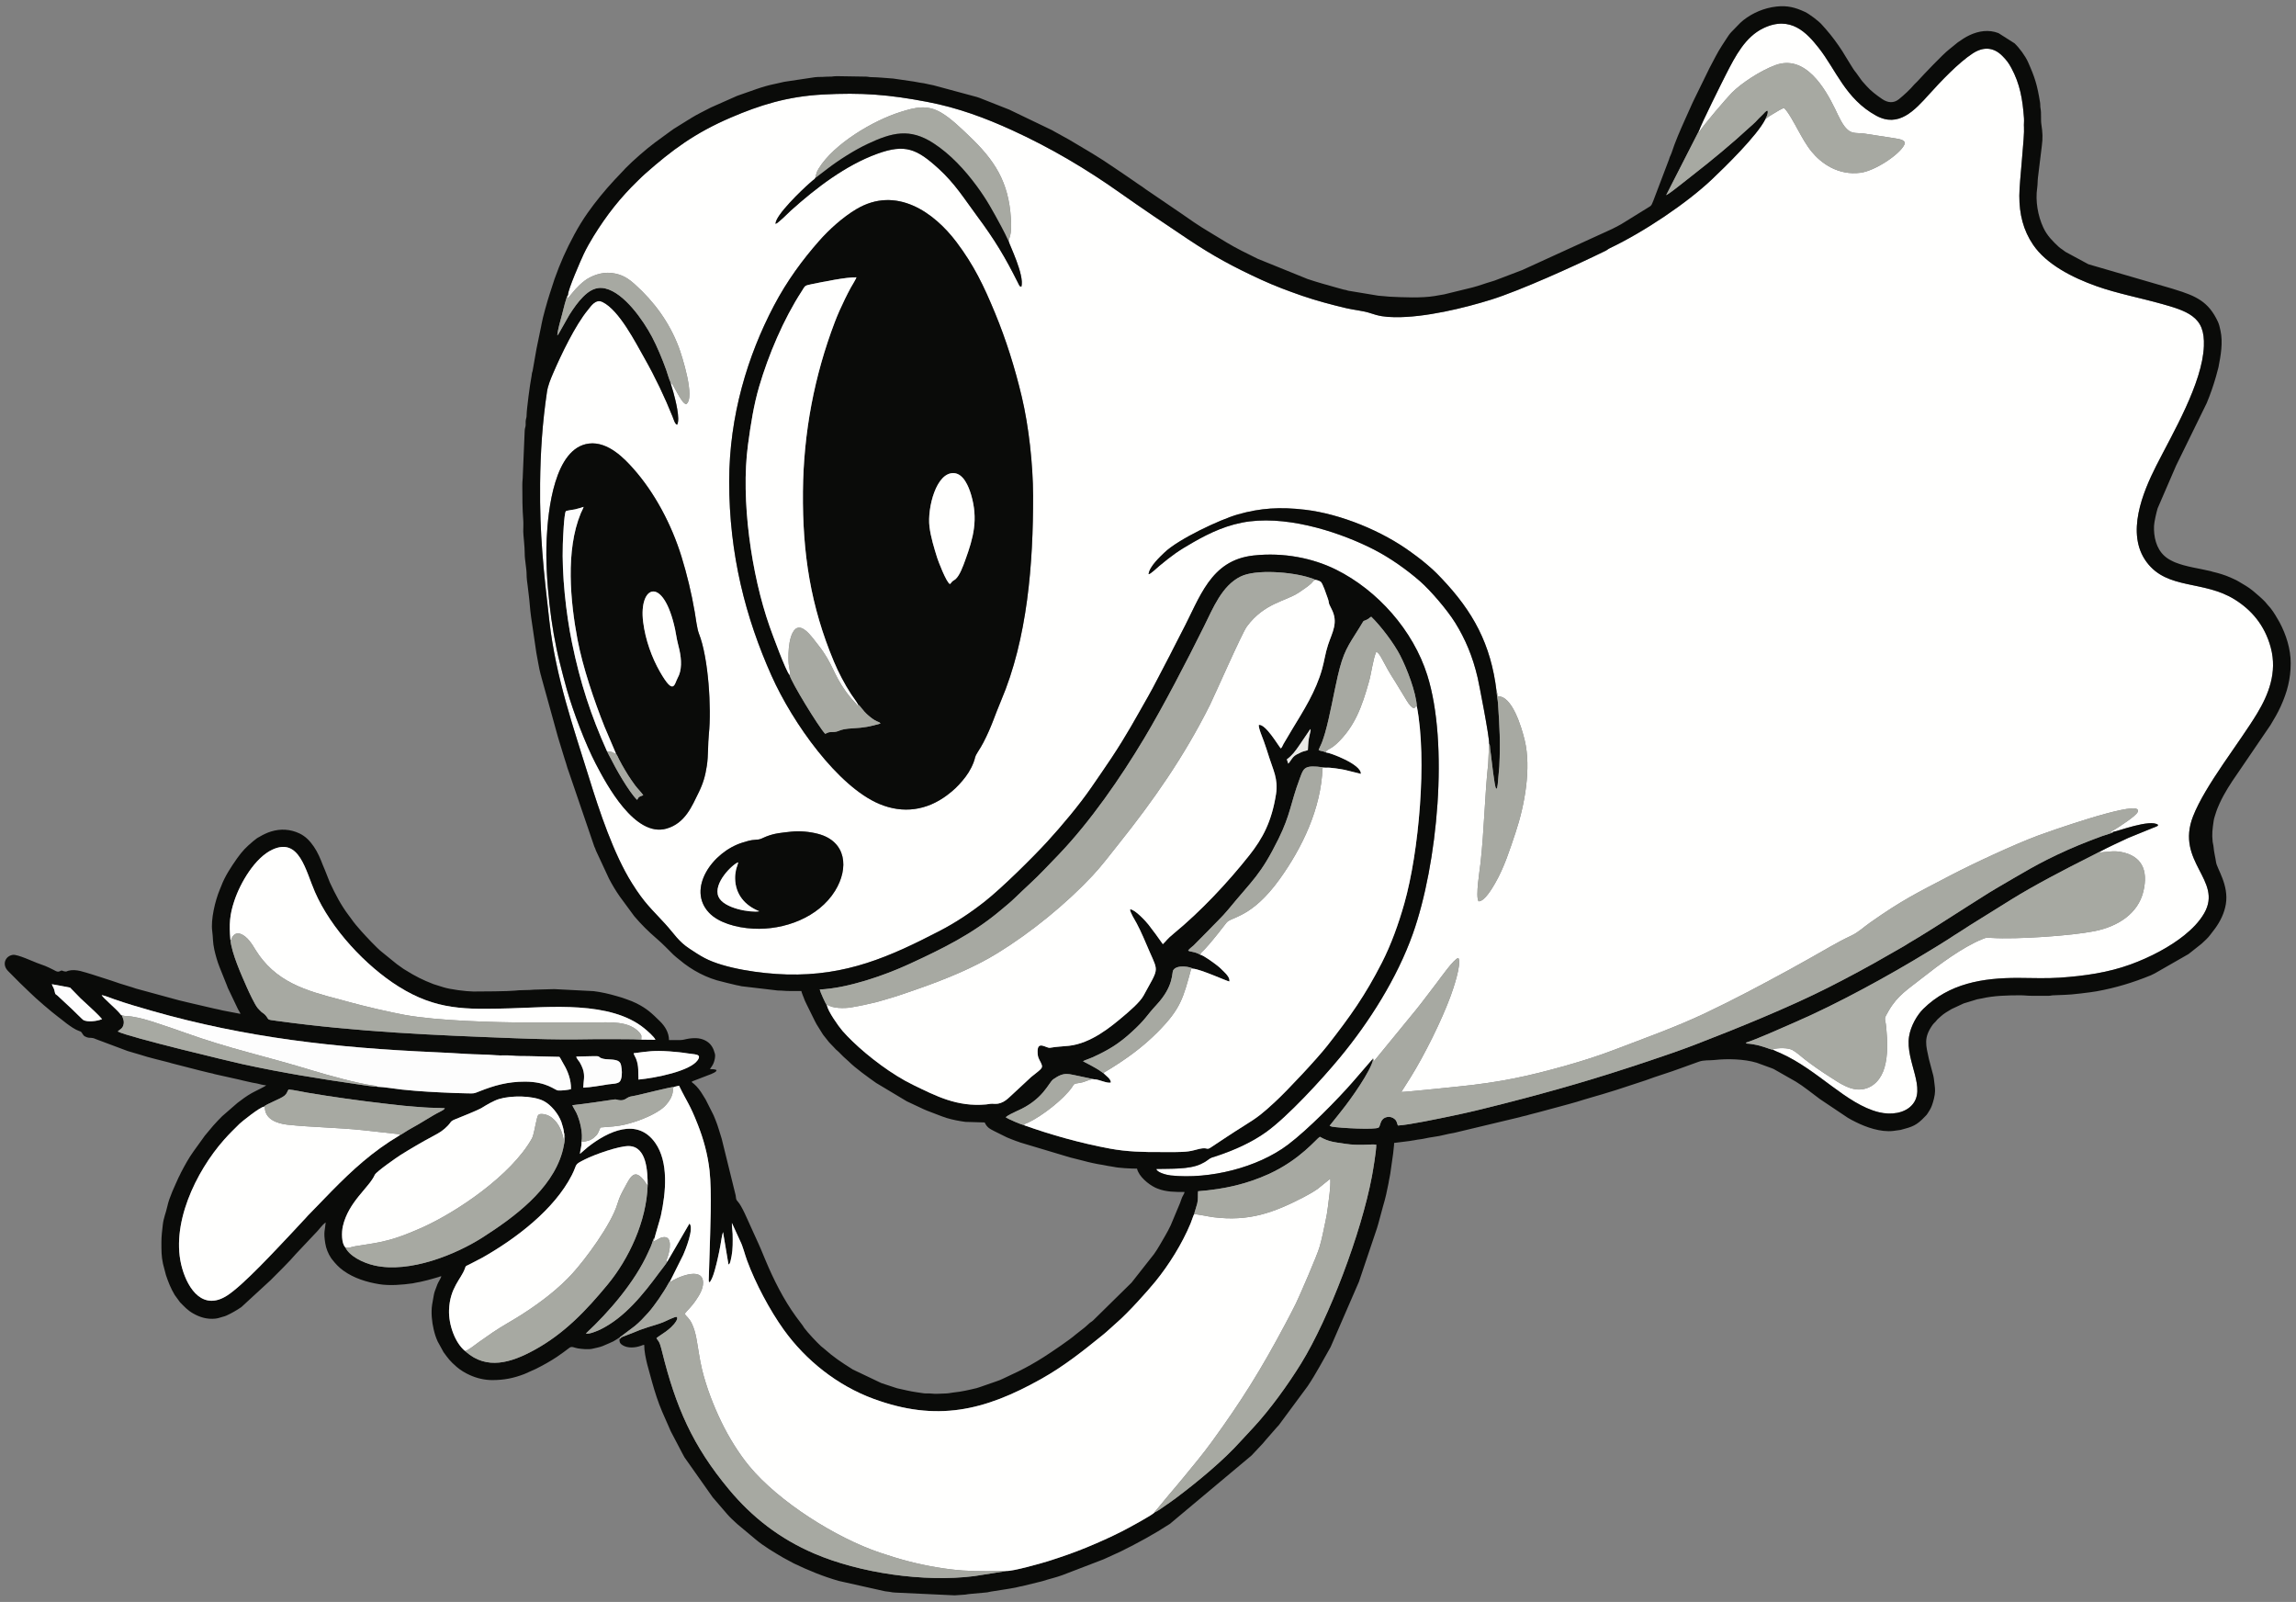<?xml version="1.0" encoding="UTF-8"?>
<svg width="248px" height="173px" viewBox="0 0 248 173" version="1.1" xmlns="http://www.w3.org/2000/svg" xmlns:xlink="http://www.w3.org/1999/xlink">
    <rect x="0" y="0" width="248" height="173" fill="#808080" stroke="none"/>
    <!-- Generator: Sketch 58 (84663) - https://sketch.com -->
    <title>Group</title>
    <desc>Created with Sketch.</desc>
    <g id="Page-1" stroke="none" stroke-width="1" fill="none" fill-rule="evenodd">
        <g id="fantasmas-vector">
            <g id="Group" transform="translate(0.513, 0.67)">
                <path d="M84.947,89.143 C85.893,89.038 86.993,89.152 87.874,89.388 C90.904,90.198 91.205,93.078 89.683,95.538 C87.911,98.401 84.207,99.795 80.847,99.618 C78.947,99.517 77.068,98.945 76.08,97.904 C73.646,95.34 76.42,91.342 79.68,90.325 C80.1,90.194 80.576,90.04 81.055,90.022 C81.71,89.997 81.693,89.885 82.268,89.662 C83.179,89.309 83.867,89.263 84.947,89.143 Z M63.097,47.232 C65.19,46.973 67.004,48.946 67.841,49.879 C70.197,52.508 72.026,55.983 73.097,59.44 C73.681,61.325 74.186,63.414 74.527,65.421 C74.624,65.992 74.781,67.252 74.976,67.741 C76.026,70.378 76.339,75.88 76.056,78.583 C75.935,79.743 76.011,80.878 75.833,82.045 C75.668,83.136 75.42,83.964 74.967,84.884 C74.222,86.392 73.508,88.225 71.49,88.811 C68.068,89.805 65.006,84.059 63.836,81.809 C62.715,79.654 61.414,76.23 60.722,73.822 C60.435,72.826 60.204,71.877 59.949,70.882 C59.461,68.969 59.069,66.646 58.84,64.586 C58.584,62.296 58.424,59.876 58.537,57.494 C58.68,54.462 59.368,47.694 63.097,47.232 Z M161.138,74.003 C161.244,74.166 161.226,74.329 161.252,74.534 C162.803,74.407 163.836,77.848 164.179,79.285 C164.895,82.284 164.184,86.259 163.189,89.236 C162.562,91.112 161.967,92.993 160.992,94.693 C160.681,95.236 159.822,96.71 159.192,96.664 C158.844,96.154 159.325,93.271 159.41,92.498 C159.811,88.846 159.853,85.299 160.239,81.744 L160.331,79.628 C160.388,79.011 159.234,73.118 159.09,72.502 C158.553,70.2 157.743,68.31 156.669,66.582 C155.803,65.189 154.017,63.103 152.843,62.078 C151.534,60.935 149.739,59.628 147.905,58.685 C144.604,56.988 139.089,55.062 134.469,55.637 C132.118,55.93 130.142,56.884 128.395,57.881 C126.681,58.859 126.064,59.325 124.694,60.455 C124.481,60.631 123.758,61.331 123.553,61.339 C123.623,60.515 124.847,59.407 125.256,59.009 C126.735,57.572 131.248,55.437 133.212,54.88 C135.645,54.189 137.748,54.061 140.44,54.376 C144.313,54.831 148.843,56.699 151.957,59.004 C152.354,59.298 152.761,59.583 153.131,59.888 C154.046,60.643 154.412,60.962 155.217,61.813 C158.572,65.359 160.522,68.836 161.138,74.003 Z M78.249,51.323 C78.252,44.208 80.268,37.696 83.073,32.361 C84.512,29.624 86.195,27.366 87.957,25.362 C89.053,24.116 90.521,22.79 91.978,21.922 C96.308,19.343 100.395,22.284 102.795,25.468 C104.689,27.981 105.753,30.203 106.979,33.172 C108.142,35.987 109.106,39.023 109.86,42.207 C110.604,45.347 111.066,49.464 111.076,52.866 C111.091,60.16 110.475,68.292 107.6,75.034 C106.89,76.701 106.64,77.708 105.705,79.518 C105.53,79.858 105.333,80.172 105.111,80.523 C104.705,81.163 104.88,81.059 104.651,81.654 C104.337,82.47 103.921,83.079 103.446,83.64 C102.904,84.282 102.495,84.669 101.806,85.189 C99.594,86.859 97.032,87.229 94.466,86.151 C90.002,84.275 85.128,77.447 82.833,72.323 C80.027,66.057 78.246,59.204 78.249,51.323 Z M87.54,18.566 C87.685,18.073 87.649,17.963 87.927,17.515 C89.578,14.847 93.796,12.349 96.749,11.423 C98.367,10.914 99.625,10.606 101.137,11.489 C102.226,12.125 103.329,13.223 104.114,13.966 C106.9,16.6 108.437,18.936 108.679,22.934 C108.798,24.887 108.447,25 108.43,25.364 C108.508,25.752 110.165,29.033 109.811,30.294 C109.605,30.252 109.634,30.253 109.428,29.842 C108.041,27.075 106.96,25.27 105.029,22.665 C103.625,20.771 102.658,19.172 100.857,17.532 C98.514,15.398 97.245,14.85 94.257,15.932 C90.813,17.179 87.612,19.641 84.914,22.062 C84.676,22.276 83.54,23.439 83.255,23.507 C83.224,22.594 86.088,19.851 86.972,19.079 C87.087,18.979 87.16,18.916 87.276,18.817 C87.392,18.717 87.499,18.679 87.54,18.566 Z M183.003,13.456 L183.037,13.579 C183.397,12.919 186.089,9.812 186.538,9.359 C187.606,8.282 189.668,6.948 191.247,6.366 C194.485,5.172 196.617,8.864 197.706,11.098 C198.077,11.859 198.537,12.979 199.176,13.434 C199.631,13.758 200.129,13.683 200.812,13.748 L204.154,14.264 C204.598,14.347 205.44,14.425 205.171,14.976 C204.655,16.036 202.004,17.779 200.467,17.984 C198.036,18.308 196.199,16.97 195.161,15.698 C194.568,14.971 194.123,14.133 193.674,13.328 C193.373,12.789 192.62,11.357 192.194,11.001 C191.913,11.058 191.397,11.399 191.146,11.547 C190.951,11.661 190.839,11.726 190.631,11.855 L190.173,12.191 C189.299,13.974 185.724,17.444 184.405,18.694 C181.699,21.259 177.098,24.356 173.379,26.128 C173.147,26.239 173.122,26.312 172.899,26.42 C169.486,28.092 163.646,30.725 160.537,31.694 C157.692,32.581 153.4,33.637 150.124,33.584 C149.028,33.566 148.404,33.457 147.481,33.141 C146.784,32.902 145.711,32.802 144.922,32.617 C143.328,32.242 141.639,31.792 140.131,31.272 C138.632,30.754 137.182,30.211 135.708,29.534 C132.696,28.149 130.542,26.985 127.796,25.153 C125.47,23.6 122.687,21.728 120.489,20.171 C116.899,17.627 113.028,15.32 108.841,13.406 C105.962,12.091 102.996,10.971 99.62,10.328 C95.517,9.546 92.573,9.306 88.309,9.541 C84.469,9.752 81.51,10.708 78.462,12.011 C74.55,13.683 72.065,15.537 69.171,18.096 C68.872,18.361 68.683,18.554 68.38,18.847 C66.475,20.69 65.02,22.548 63.609,24.824 C63.222,25.449 62.834,26.137 62.53,26.779 C62.232,27.409 60.818,30.636 60.842,31.169 L60.724,31.596 C60.911,31.493 61.391,30.836 61.639,30.57 C61.924,30.263 62.221,29.964 62.627,29.654 C63.309,29.134 64.449,28.674 65.56,28.812 C66.727,28.955 67.381,29.426 68.102,30.075 C70.147,31.916 71.772,34.121 72.792,36.796 C73.134,37.694 74.629,42.351 73.597,42.979 C73.039,42.863 72.227,40.756 71.902,40.588 C71.964,40.901 72.11,41.288 72.212,41.664 C72.419,42.426 72.998,44.607 72.62,45.201 C72.391,45.141 72.235,44.574 72.141,44.34 C71.294,42.227 70.264,40.065 69.124,38.05 C68.144,36.321 66.38,32.836 64.58,31.95 C63.817,31.574 63.322,32.389 62.988,32.792 C61.631,34.433 60.107,37.598 59.217,39.671 C58.981,40.221 58.669,40.956 58.568,41.645 C58.072,44.993 57.863,48.101 57.826,51.528 C57.766,57.088 58.2,60.916 58.826,66.395 C59.527,72.524 61.431,77.901 63.121,83.353 C64.231,86.933 65.761,91.542 67.749,94.713 C69.132,96.92 69.855,97.48 71.333,99.102 C72.349,100.217 72.743,100.987 73.984,101.799 C74.531,102.156 75,102.478 75.606,102.797 C77.722,103.911 81.653,104.488 84.449,104.565 C90.898,104.744 95.606,102.652 100.996,99.857 C102.729,98.959 104.319,97.899 105.854,96.694 C107.72,95.229 111.074,91.903 112.607,90.23 C114.163,88.533 116.076,86.256 117.38,84.358 C118.099,83.31 118.863,82.217 119.549,81.18 C121.201,78.683 122.07,77.053 123.522,74.505 C124.162,73.382 124.73,72.211 125.355,71.044 C125.995,69.85 126.536,68.709 127.153,67.546 C129.111,63.854 130.202,59.838 134.88,59.32 C138.129,58.959 141.313,59.611 143.796,60.844 C148.303,63.083 152.127,67.417 153.65,72.232 C155.989,79.63 154.774,92.646 152.088,100.191 C150.392,104.957 147.391,109.699 144.204,113.547 C142.236,115.925 138.594,119.885 136.274,121.561 C134.728,122.678 132.818,123.538 130.905,124.17 C130.473,124.312 130.31,124.316 129.977,124.574 C129.711,124.78 129.467,124.913 129.169,125.051 C127.923,125.627 125.946,125.531 124.384,125.57 C124.441,125.943 125.486,126.223 125.95,126.271 C130.154,126.711 135.323,125.424 138.598,122.956 C140.769,121.321 143.999,118.031 145.608,116.184 L147.717,113.745 C147.79,113.645 147.627,113.687 147.81,113.659 C147.897,113.773 147.857,113.823 147.907,113.913 L152.47,108.339 C153.156,107.49 153.931,106.435 154.684,105.461 C155.075,104.956 156.555,102.836 157.016,102.788 C157.392,103.43 156.417,106.24 156.158,106.939 C155.181,109.581 153.354,113.26 151.846,115.682 L150.851,117.254 C151.339,117.263 156.549,116.714 157.13,116.654 C161.524,116.2 164.464,115.582 168.655,114.399 C170.382,113.911 172.164,113.347 173.857,112.698 C177.252,111.398 180.508,110.246 183.685,108.741 C186.773,107.278 189.72,105.704 192.768,104.044 C194.271,103.226 195.65,102.434 197.176,101.564 C197.885,101.16 198.659,100.741 199.438,100.381 C200.182,100.037 200.786,99.455 201.473,98.972 C205.005,96.49 206.426,95.825 210.159,93.871 C212.6,92.594 217.068,90.516 219.63,89.563 C220.565,89.215 229.713,85.968 230.363,86.748 C230.435,86.845 230.449,86.868 230.38,87.029 C230.197,87.46 228.355,88.642 227.861,88.942 C227.604,89.098 227.587,89.057 227.46,89.241 L227.78,89.153 C228.131,89.142 231.744,87.747 232.581,88.403 C232.516,88.577 232.671,88.438 232.429,88.575 L229.395,89.809 C228.598,90.179 227.085,90.876 226.365,91.272 C226.35,91.292 226.295,91.382 226.282,91.393 C227.025,91.339 227.769,91.183 228.552,91.326 C230.779,91.733 231.57,93.244 230.995,95.618 C230.417,98.004 228.242,99.386 225.734,99.886 C223.244,100.383 217.37,100.794 214.571,100.617 C214.017,100.582 214.084,100.558 213.601,100.753 C211.467,101.614 208.895,103.536 207.1,104.955 C205.538,106.19 204.458,106.817 203.486,108.49 C202.886,109.523 203.123,109.15 203.229,110.314 C203.359,111.748 203.43,113.251 203.039,114.619 C202.698,115.81 201.878,116.802 200.612,116.97 C199.308,117.143 198.062,116.208 197.217,115.677 C196.289,115.094 195.26,114.38 194.429,113.734 C194.072,113.456 193.494,112.929 193.081,112.718 C192.581,112.462 191.585,112.486 191.011,112.626 L191.029,112.69 C191.031,112.677 191.048,112.72 191.059,112.733 C191.238,112.836 191.578,112.961 191.811,113.064 C195.874,114.882 198.89,118.56 202.404,119.435 C203.78,119.778 205.179,119.533 205.956,118.726 C207.683,116.935 205.269,113.96 205.695,111.254 C205.876,110.107 206.577,108.922 207.234,108.278 C210.028,105.537 213.634,104.925 217.497,104.938 C218.978,104.942 220.507,105.013 221.972,104.912 C224.675,104.726 227.205,104.358 229.606,103.486 C231.775,102.698 233.915,101.555 235.435,100.324 C236.218,99.691 237.034,98.899 237.577,97.945 C239.614,94.37 234.433,92.427 236.371,87.475 C237.686,84.117 241.383,79.541 243.302,76.354 C244.495,74.372 245.488,71.966 244.761,69.261 C244.099,66.797 242.631,65.176 240.892,64.085 C237.509,61.963 233.608,63.055 231.357,60.039 C229.063,56.965 230.958,52.463 232.383,49.644 C234.146,46.156 237.378,40.73 237.537,36.718 C237.601,35.1 237.213,34.157 236.28,33.466 C235.44,32.844 234.211,32.495 233.057,32.169 C230.703,31.504 228.179,31.031 225.93,30.232 C223.321,29.305 220.521,27.87 219.091,25.761 C218.025,24.189 217.599,22.462 217.603,20.465 C217.607,18.919 218.19,13.975 218.104,13.065 C218.078,12.782 218.132,12.459 218.105,12.088 C217.955,10.043 217.676,8.399 216.739,6.665 C216.427,6.088 216.195,5.802 215.772,5.373 C214.869,4.458 213.768,4.317 212.569,5.098 C211.031,6.1 209.1,8.137 207.896,9.475 C206.276,11.276 204.567,13.154 202.129,11.815 C198.822,10 197.799,6.862 195.925,4.493 C194.673,2.91 192.915,0.95 189.95,2.378 C188.003,3.316 186.943,5.355 185.906,7.388 C185.607,7.973 183.166,12.851 183.003,13.456 L183.003,13.456 Z" id="Fill-1" fill="#FFFFFE"></path>
                <path d="M49.718,145.226 C48.642,144.353 47.937,142.394 47.99,140.808 C48.07,138.412 49.297,137.45 49.693,136.349 C49.807,136.029 49.762,136.083 50.063,135.94 L51.583,135.153 C55.205,133.101 59.343,129.971 61.249,126.244 C61.907,124.956 61.417,125.168 62.67,124.536 C63.69,124.02 66.355,123.067 67.427,123.098 C69.357,123.156 69.433,125.876 69.444,127.302 C69.328,131.217 67.407,135.281 65.124,138.046 C62.844,140.805 60.469,143.34 57.158,145.145 C54.696,146.487 52.073,147.302 49.809,145.309 L49.749,145.254 C49.742,145.248 49.728,145.236 49.718,145.226 Z M36.779,134.022 C36.371,133.609 36.374,132.412 36.52,131.763 C37.12,129.107 39.393,127.542 39.966,126.21 C40.115,125.864 42.432,124.264 42.726,124.079 C43.795,123.407 45.083,122.649 46.269,122.021 C47.02,121.624 47.382,121.396 47.89,120.863 C48.202,120.537 48.113,120.424 48.63,120.216 C49.305,119.946 51.138,119.214 51.543,118.961 C52.023,118.66 52.806,118.198 53.382,118.021 C54.673,117.622 57.039,117.625 58.217,118.234 C59.005,118.641 59.803,119.617 60.121,120.49 C60.215,120.746 60.409,121.417 60.402,121.658 C60.684,121.978 60.305,123.462 60.204,123.809 C59.032,127.831 55.002,130.789 51.642,132.944 C48.737,134.806 43.75,136.841 39.952,135.996 C38.657,135.707 37.218,134.964 36.779,134.022 Z M42.626,121.955 C39.699,123.696 37.542,125.692 35.274,127.996 L33.045,130.293 C32.832,130.502 32.701,130.644 32.521,130.849 L30.884,132.606 C29.302,134.273 25.757,138.135 24.002,139.251 C21.456,140.871 19.839,138.642 19.167,136.308 C17.822,131.64 20.652,125.843 23.683,122.422 C24.33,121.691 24.686,121.368 25.354,120.699 C25.544,120.509 27.568,118.879 27.986,118.849 C28.19,118.576 29.833,117.998 30.224,117.649 C30.517,117.387 30.455,117.308 30.654,116.989 C31.275,117.042 32.072,117.23 32.677,117.331 C33.353,117.444 34.079,117.565 34.726,117.663 C37.599,118.103 40.193,118.43 43.101,118.742 C43.827,118.82 44.562,118.857 45.278,118.919 C46.039,118.984 46.785,118.951 47.534,119.012 C47.466,119.174 47.139,119.331 46.957,119.419 C46.203,119.783 44.943,120.632 43.865,121.207 C43.442,121.432 43.044,121.733 42.626,121.955 Z M65.213,116.429 C64.408,116.555 63.297,116.757 62.486,116.79 C62.509,116.051 62.7,115.539 62.444,114.776 C62.371,114.558 62.233,114.26 62.102,114.043 C62.013,113.895 61.726,113.601 61.74,113.432 C62.265,113.425 62.787,113.414 63.311,113.394 C64.574,113.346 63.913,113.471 64.6,113.658 C64.99,113.765 65.552,113.703 66.024,113.823 C66.554,113.959 66.566,114.288 66.632,114.765 C66.689,115.172 66.665,115.822 66.443,116.117 C66.232,116.394 65.531,116.379 65.213,116.429 Z M67.925,113.072 C69.563,112.866 70.063,112.752 71.797,112.872 C72.426,112.916 73.155,112.987 73.758,113.087 C74.54,113.217 75.321,113.129 74.843,113.822 C74.031,115 70.347,115.734 68.451,115.917 C68.401,115.138 68.517,114.491 68.191,113.665 C68.107,113.45 67.983,113.292 67.925,113.072 Z M40.271,116.695 C39.666,116.668 38.901,116.541 38.288,116.452 C33.847,115.804 30.116,115.215 25.646,114.241 C24.613,114.016 13.428,111.349 12.204,110.724 C12.437,110.479 12.679,110.454 12.807,110.06 C12.953,109.613 12.762,109.293 12.646,108.978 C12.547,108.954 12.471,108.824 12.388,108.726 C11.934,108.194 10.614,107.086 10.467,106.794 C10.806,106.84 11.485,107.125 11.859,107.255 C13.169,107.711 14.531,108.107 15.859,108.487 C26.107,111.413 35.75,112.483 46.44,112.959 C47.543,113.008 48.664,113.067 49.739,113.137 C50.866,113.212 52.018,113.195 53.084,113.289 C53.653,113.339 54.237,113.272 54.802,113.33 C55.359,113.387 55.953,113.378 56.523,113.382 L59.914,113.462 C60.059,113.661 60.177,113.935 60.343,114.208 C60.813,114.98 61.184,115.937 61.161,116.947 C60.945,117.035 60.044,117.126 59.765,117.095 C59.396,117.052 58.572,116.147 56.214,116.139 C54.321,116.133 52.852,116.558 51.262,117.191 C50.626,117.444 50.722,117.417 49.94,117.404 C49.451,117.396 48.984,117.386 48.5,117.365 C46.474,117.278 44.908,117.207 42.889,116.995 C42.039,116.905 41.055,116.724 40.271,116.695 Z M10.512,109.387 C10,109.606 8.963,109.742 8.488,109.486 C8.397,109.436 7.442,108.472 7.258,108.302 L5.686,106.839 C5.51,106.691 5.457,106.731 5.415,106.502 C5.317,105.973 5.224,106.003 5.082,105.617 C5.192,105.626 7.047,105.979 7.055,105.984 C7.071,105.992 8.055,107.023 8.198,107.156 C8.416,107.356 8.609,107.533 8.814,107.723 C9.327,108.2 10.109,108.908 10.512,109.387 Z M68.755,111.601 C67.702,111.536 66.417,111.563 65.317,111.552 C64.171,111.541 63.018,111.561 61.871,111.575 C59.608,111.602 57.312,111.534 55.085,111.45 C46.205,111.115 38.157,110.776 29.395,109.578 C28.225,109.417 28.598,109.498 28.201,109.01 C28.056,108.833 27.919,108.755 27.726,108.611 C27.667,108.567 27.381,108.262 27.321,108.191 C27.008,107.82 26.393,106.501 26.142,105.932 C25.581,104.658 24.51,102.289 24.373,100.816 C24.23,99.117 24.294,98.134 24.791,96.634 C25.446,94.656 27.035,91.95 28.912,91.083 C31.818,89.74 32.488,93.323 33.497,95.642 C35.23,99.627 38.994,103.651 42.547,105.876 C46.612,108.421 49.767,108.358 54.568,108.226 C58.814,108.109 65.432,107.39 69.092,110.394 C69.387,110.637 70.174,111.312 70.28,111.619 L68.755,111.601 Z M152.532,75.649 C153.635,81.372 152.758,91.325 151.17,96.911 C150.544,99.117 149.745,101.345 148.737,103.314 C146.938,106.828 145.342,109.081 142.858,112.252 C141.772,113.637 138.598,117.045 137.18,118.351 C135.879,119.549 135.412,119.945 133.837,120.921 C132.685,121.635 131.374,122.515 130.258,123.255 C129.785,123.569 129.965,123.198 129.046,123.398 C128.642,123.486 128.336,123.605 127.852,123.669 C127.011,123.781 125.826,123.738 124.924,123.744 C122.957,123.756 121.211,123.709 119.379,123.371 C116.198,122.783 112.962,121.871 110.112,120.85 C109.755,120.758 108.4,120.194 108.118,119.981 C108.295,119.81 108.986,119.461 109.299,119.326 C112.192,118.082 112.736,116.257 113.263,115.882 C114.503,115.001 114.945,115.352 116.129,115.559 L117.682,115.89 C118.149,115.872 119.108,116.378 119.476,116.227 C119.48,115.834 118.919,115.482 118.719,115.262 L118.548,115.143 C117.826,114.592 116.534,113.999 116.465,113.934 C116.702,113.806 117.211,113.646 117.482,113.522 C119.212,112.735 120.337,112.055 121.733,110.773 C123.329,109.309 123.22,109.126 124.41,107.843 C126.32,105.783 126.026,104.388 126.218,104.097 C126.636,103.461 128.094,103.744 128.34,103.941 C129.142,103.98 132.036,105.307 132.279,105.324 C132.344,104.929 131.968,104.541 131.768,104.343 C131.501,104.079 131.285,103.847 130.966,103.601 C130.653,103.36 129.484,102.48 129.134,102.433 C128.497,102.06 128.012,102.143 127.823,101.981 C127.974,101.771 128.215,101.607 128.399,101.445 L130.011,99.816 C130.667,99.117 131.504,98.345 132.139,97.572 C134.82,94.306 135.64,93.85 137.575,89.94 C138.894,87.274 138.881,86.074 139.854,83.479 C140.25,82.423 140.29,82.011 141.743,82.122 L142.743,82.236 C143.174,82.198 144.251,82.378 144.698,82.461 L146.48,82.901 C146.554,81.857 143.072,80.585 142.704,80.586 C142.348,80.415 142.096,80.449 141.917,80.329 C142.022,80.031 142.202,79.725 142.313,79.407 C142.418,79.108 142.524,78.791 142.616,78.471 C143.142,76.639 143.546,74.236 143.984,72.342 C144.596,69.699 145.057,69.132 146.325,67.117 C146.981,66.076 146.545,66.573 147.242,66.185 C147.418,66.088 147.443,65.996 147.604,65.935 C148.66,66.963 150.052,68.807 150.724,70.111 C151.451,71.523 152.44,74.07 152.532,75.649 Z M138.484,81.336 C139.079,80.9 139.4,80.442 139.857,79.782 L141.021,78.063 C141.027,78.074 141.031,78.091 141.032,78.098 C141.063,78.255 141.074,78.151 140.971,78.58 C140.796,79.306 140.8,79.559 140.757,80.329 C140.613,80.41 140.294,80.449 140.065,80.552 C139.159,80.962 139.204,81.039 138.757,81.662 L138.632,81.794 L138.484,81.336 Z M88.8,107.886 C88.675,107.77 88.06,106.399 88.03,106.19 C91.063,106.05 95.047,104.664 97.726,103.428 C101.302,101.778 104.496,100.213 107.513,97.684 C108.066,97.22 108.654,96.749 109.164,96.25 C110.173,95.261 111.329,94.254 112.329,93.192 L113.869,91.594 C117.29,88.004 120.493,83.378 123.065,79.085 C125.121,75.653 127.746,70.598 129.55,66.952 C130.532,64.967 131.476,62.581 133.491,61.59 C135.149,60.774 139.054,61.099 140.965,61.721 C141.122,61.772 141.408,61.844 141.536,61.941 C141.707,61.96 141.967,62.044 142.129,62.143 C142.353,62.281 142.767,63.574 142.878,63.873 C143.139,64.582 142.859,64.232 143.304,65.083 C144.076,66.56 143.399,67.569 142.934,68.97 C142.645,69.843 142.541,70.676 142.293,71.571 C141.617,74.001 140.284,76.067 139.033,78.134 L138.113,79.685 C138.034,79.836 137.961,80.047 137.833,80.155 C137.57,79.882 136.224,77.529 135.467,77.608 C135.367,77.852 135.876,79.041 136,79.388 C136.204,79.958 136.4,80.561 136.587,81.158 C136.978,82.41 137.57,83.457 137.317,85.074 C136.851,88.06 135.866,89.881 134.433,91.692 C132.112,94.626 129.176,97.754 126.273,100.14 C125.484,100.788 125.534,100.871 125.09,101.29 C124.554,100.523 124.074,99.869 123.524,99.163 C123.273,98.841 122.046,97.498 121.551,97.533 C121.524,97.826 122.085,98.714 122.26,99.039 C122.507,99.501 122.739,99.993 122.992,100.566 C123.238,101.123 123.426,101.586 123.677,102.151 C124.647,104.34 124.622,103.88 123.006,106.849 C122.607,107.58 121.429,108.572 120.791,109.111 C119.49,110.209 117.338,112.004 114.946,112.269 C114.234,112.348 113.599,112.354 112.901,112.485 C112.526,112.556 111.55,111.668 111.561,112.882 C111.565,113.298 111.6,113.492 111.765,113.803 C112.259,114.738 112.149,114.589 110.864,115.641 L109.692,116.731 C109.286,117.098 108.931,117.429 108.517,117.821 C107.502,118.782 106.896,118.485 106.516,118.528 C106.356,118.546 106.192,118.583 105.997,118.601 C102.862,118.888 100.577,117.682 98.12,116.492 C95.84,115.388 93.282,113.442 91.569,111.781 C91.198,111.421 90.795,111.016 90.485,110.653 C90.026,110.114 88.927,108.56 88.8,107.886 Z M183.003,13.456 C183.166,12.851 185.607,7.973 185.906,7.388 C186.943,5.355 188.003,3.316 189.95,2.378 C192.915,0.95 194.673,2.91 195.925,4.493 C197.799,6.862 198.822,10 202.129,11.815 C204.567,13.154 206.276,11.276 207.896,9.475 C209.1,8.137 211.031,6.1 212.569,5.098 C213.768,4.317 214.869,4.458 215.772,5.373 C216.195,5.802 216.427,6.088 216.739,6.665 C217.676,8.399 217.955,10.043 218.105,12.088 C218.132,12.459 218.078,12.782 218.104,13.065 C218.19,13.975 217.607,18.919 217.603,20.465 C217.599,22.462 218.025,24.189 219.091,25.761 C220.521,27.87 223.321,29.305 225.93,30.232 C228.179,31.031 230.703,31.504 233.057,32.169 C234.211,32.495 235.44,32.844 236.28,33.466 C237.213,34.157 237.601,35.1 237.537,36.718 C237.378,40.73 234.146,46.156 232.383,49.644 C230.958,52.463 229.063,56.965 231.357,60.039 C233.608,63.055 237.509,61.963 240.892,64.085 C242.631,65.176 244.099,66.797 244.761,69.261 C245.488,71.966 244.495,74.372 243.302,76.354 C241.383,79.541 237.686,84.117 236.371,87.475 C234.433,92.427 239.614,94.37 237.577,97.945 C237.034,98.899 236.218,99.691 235.435,100.324 C233.915,101.555 231.775,102.698 229.606,103.486 C227.205,104.358 224.675,104.726 221.972,104.912 C220.507,105.013 218.978,104.942 217.497,104.938 C213.634,104.925 210.028,105.537 207.234,108.278 C206.577,108.922 205.876,110.107 205.695,111.254 C205.269,113.96 207.683,116.935 205.956,118.726 C205.179,119.533 203.78,119.778 202.404,119.435 C198.89,118.56 195.874,114.882 191.811,113.064 C191.578,112.961 191.238,112.836 191.059,112.733 C190.501,112.602 189.916,112.281 188.852,112.106 C188.711,112.083 188.577,112.057 188.439,112.048 C188.181,112.031 188.174,112.056 188.055,111.936 C189.129,111.617 192.099,110.277 193.288,109.764 C197.935,107.76 203.562,104.666 207.714,102.127 C208.492,101.651 209.261,101.2 210.003,100.713 C210.379,100.467 210.745,100.221 211.132,99.987 C211.511,99.759 211.858,99.511 212.257,99.262 L216.79,96.439 C219.198,94.947 222.552,93.195 225.151,91.894 L226.365,91.272 C227.085,90.876 228.598,90.179 229.395,89.809 L232.429,88.575 C232.671,88.438 232.516,88.577 232.581,88.403 C231.744,87.747 228.131,89.142 227.78,89.153 C227.682,89.252 227.641,89.264 227.464,89.323 L226.501,89.637 C226.11,89.781 225.648,89.953 225.266,90.1 C224.414,90.429 223.632,90.753 222.863,91.095 C219.596,92.549 217.935,93.631 215.106,95.268 C214.121,95.839 212.952,96.628 211.972,97.227 L208.833,99.229 C208.467,99.454 208.164,99.652 207.79,99.885 C207.096,100.317 206.395,100.753 205.68,101.167 C205.494,101.275 205.334,101.387 205.139,101.505 L203.536,102.42 C201.541,103.587 198.967,104.965 196.895,106.01 C192.667,108.143 187.082,110.409 182.602,112.135 C180.969,112.764 179.202,113.366 177.543,113.921 C171.849,115.827 167.684,117.034 161.763,118.553 C159.986,119.009 158.081,119.478 156.277,119.847 C154.956,120.117 151.687,120.818 150.484,120.877 C150.476,120.864 150.47,120.845 150.466,120.835 L150.432,120.75 C150.358,120.536 150.344,120.348 150.101,120.158 C149.899,120.001 149.618,119.903 149.327,119.958 C148.507,120.115 148.625,120.92 148.401,121.098 C148.074,121.358 144.188,121.155 143.347,120.998 L143.102,120.907 L143.776,120.062 C144.025,119.768 144.191,119.532 144.436,119.229 C145.35,118.1 147.585,114.956 147.802,113.744 L147.717,113.745 L145.608,116.184 C143.999,118.031 140.769,121.321 138.598,122.956 C135.323,125.424 130.154,126.711 125.95,126.271 C125.486,126.223 124.441,125.943 124.384,125.57 C125.946,125.531 127.923,125.627 129.169,125.051 C129.467,124.913 129.711,124.78 129.977,124.574 C130.31,124.316 130.473,124.312 130.905,124.17 C132.818,123.538 134.728,122.678 136.274,121.561 C138.594,119.885 142.236,115.925 144.204,113.547 C147.391,109.699 150.392,104.957 152.088,100.191 C154.774,92.646 155.989,79.63 153.65,72.232 C152.127,67.417 148.303,63.083 143.796,60.844 C141.313,59.611 138.129,58.959 134.88,59.32 C130.202,59.838 129.111,63.854 127.153,67.546 C126.536,68.709 125.995,69.85 125.355,71.044 C124.73,72.211 124.162,73.382 123.522,74.505 C122.07,77.053 121.201,78.683 119.549,81.18 C118.863,82.217 118.099,83.31 117.38,84.358 C116.076,86.256 114.163,88.533 112.607,90.23 C111.074,91.903 107.72,95.229 105.854,96.694 C104.319,97.899 102.729,98.959 100.996,99.857 C95.606,102.652 90.898,104.744 84.449,104.565 C81.653,104.488 77.722,103.911 75.606,102.797 C75,102.478 74.531,102.156 73.984,101.799 C72.743,100.987 72.349,100.217 71.333,99.102 C69.855,97.48 69.132,96.92 67.749,94.713 C65.761,91.542 64.231,86.933 63.121,83.353 C61.431,77.901 59.527,72.524 58.826,66.395 C58.2,60.916 57.766,57.088 57.826,51.528 C57.863,48.101 58.072,44.993 58.568,41.645 C58.669,40.956 58.981,40.221 59.217,39.671 C60.107,37.598 61.631,34.433 62.988,32.792 C63.322,32.389 63.817,31.574 64.58,31.95 C66.38,32.836 68.144,36.321 69.124,38.05 C70.264,40.065 71.294,42.227 72.141,44.34 C72.235,44.574 72.391,45.141 72.62,45.201 C72.998,44.607 72.419,42.426 72.212,41.664 C72.11,41.288 71.964,40.901 71.902,40.588 C71.789,40.398 71.547,39.551 71.45,39.28 C71.037,38.129 70.46,36.741 69.917,35.716 C68.968,33.925 66.914,30.962 64.867,30.482 C63.844,30.242 63.097,30.752 62.46,31.391 C61.922,31.931 61.444,32.606 60.973,33.351 L59.819,35.39 C59.697,35.55 59.829,35.422 59.681,35.522 C59.752,34.861 60.035,33.895 60.21,33.244 C60.311,32.868 60.66,31.344 60.842,31.169 C60.818,30.636 62.232,27.409 62.53,26.779 C62.834,26.137 63.222,25.449 63.609,24.824 C65.02,22.548 66.475,20.69 68.38,18.847 C68.683,18.554 68.872,18.361 69.171,18.096 C72.065,15.537 74.55,13.683 78.462,12.011 C81.51,10.708 84.469,9.752 88.309,9.541 C92.573,9.306 95.517,9.546 99.62,10.328 C102.996,10.971 105.962,12.091 108.841,13.406 C113.028,15.32 116.899,17.627 120.489,20.171 C122.687,21.728 125.47,23.6 127.796,25.153 C130.542,26.985 132.696,28.149 135.708,29.534 C137.182,30.211 138.632,30.754 140.131,31.272 C141.639,31.792 143.328,32.242 144.922,32.617 C145.711,32.802 146.784,32.902 147.481,33.141 C148.404,33.457 149.028,33.566 150.124,33.584 C153.4,33.637 157.692,32.581 160.537,31.694 C163.646,30.725 169.486,28.092 172.899,26.42 C173.122,26.312 173.147,26.239 173.379,26.128 C177.098,24.356 181.699,21.259 184.405,18.694 C185.724,17.444 189.299,13.974 190.173,12.191 C190.306,11.922 190.479,11.637 190.417,11.282 C190.198,11.285 190.093,11.525 189.743,11.843 C189.523,12.043 189.376,12.209 189.133,12.467 C188.896,12.72 188.702,12.86 188.463,13.082 C186.597,14.811 184.316,16.695 182.316,18.249 C181.829,18.628 181.367,18.988 180.905,19.359 C180.629,19.58 179.714,20.294 179.454,20.409 L183.003,13.456 Z M66.449,143.741 L68.063,142.527 C68.554,142.13 69.072,141.577 69.507,141.091 C70.166,140.357 71.196,138.856 71.71,137.896 C71.729,137.861 71.743,137.829 71.766,137.796 C71.856,137.668 71.782,137.751 71.877,137.673 L73.291,134.841 C73.5,134.372 74.485,131.955 73.957,131.461 L71.57,135.564 C71.483,135.759 70.824,136.585 70.687,136.771 C68.97,139.097 66.969,141.615 64.329,142.907 C64.092,143.023 63.03,143.481 62.778,143.33 C65.287,140.999 68.068,137.763 69.492,134.595 C69.724,134.079 69.815,133.936 69.985,133.396 C70.008,133.321 70.012,133.295 70.052,133.212 C70.144,133.021 70.077,133.111 70.203,132.991 C70.196,132.919 70.793,130.974 70.87,130.621 C71.422,128.082 71.724,124.822 70.263,122.75 C68.318,119.992 65.183,121.486 62.984,123.202 L62.129,123.939 C62.146,123.546 62.347,123.067 62.29,122.65 C62.481,121.781 62.143,120.326 61.742,119.496 C61.597,119.196 61.419,118.962 61.304,118.685 C62.947,118.501 64.071,118.32 65.635,118.094 C66.082,118.029 65.919,118.054 66.304,118.128 C66.987,118.26 67.159,117.845 67.575,117.754 C67.796,117.707 68.016,117.674 68.254,117.621 C69.341,117.378 71.5,116.815 72.311,116.699 L72.832,116.575 C73.745,118.455 73.959,118.493 74.859,120.779 C75.454,122.29 75.929,123.96 76.127,125.743 C76.393,128.137 76.201,132.081 76.129,134.741 L76.038,137.623 C76.079,137.82 76.038,137.704 76.117,137.812 C76.515,137.505 76.918,135.655 77.013,135.23 C77.12,134.752 77.213,134.309 77.301,133.821 C77.373,133.421 77.468,132.698 77.585,132.386 L78.175,135.895 C78.312,135.827 78.34,135.715 78.402,135.477 C78.44,135.33 78.481,135.127 78.508,134.98 C78.578,134.594 78.616,134.21 78.624,133.816 C78.632,133.405 78.637,132.99 78.622,132.579 C78.607,132.174 78.532,131.826 78.542,131.401 L79.427,133.331 C79.725,133.899 79.939,134.808 80.18,135.46 C81.088,137.923 82.638,140.833 84.136,142.921 C86.52,146.245 89.944,148.964 93.844,150.396 C100.649,152.895 105.79,151.706 111.946,148.25 C114.477,146.829 116.494,145.203 118.636,143.471 C119.17,143.039 119.637,142.571 120.136,142.142 C121.304,141.141 123.404,138.81 124.296,137.713 C125.759,135.912 127.162,133.666 128.079,131.472 C128.179,131.234 128.388,130.58 128.469,130.455 C128.547,130.11 128.712,129.684 128.803,129.312 C128.933,128.781 128.849,128.448 128.897,127.976 C131.792,127.753 134.218,127.176 136.554,126.108 C139.945,124.557 141.712,122.277 142.05,122.096 C143.025,122.65 143.602,122.669 144.792,122.853 C146.289,123.084 147.538,122.869 148.139,122.944 C148.168,123.493 147.795,125.717 147.672,126.371 C146.525,132.478 143.036,141.7 140.013,146.59 C138.607,148.863 136.687,151.522 134.922,153.432 L133.488,154.979 C131.656,157.026 128.891,159.315 126.593,161.044 C126.198,161.342 125.836,161.598 125.422,161.88 C125,162.166 124.583,162.493 124.166,162.677 C123.986,162.936 121.251,164.413 120.68,164.702 C119.457,165.32 118.179,165.897 116.826,166.452 C115.47,167.009 114.123,167.475 112.698,167.925 C111.976,168.153 108.832,169.042 108.182,168.98 C108.169,168.989 108.148,168.983 108.139,169.003 L104.694,169.542 C99.3,170.218 92.354,169.214 87.425,167.097 C83.71,165.502 80.737,163.188 78.236,160.189 C74.295,155.463 72.477,151.259 71.005,145.312 C70.938,145.043 70.866,144.763 70.776,144.499 C70.661,144.16 70.547,144.105 70.393,143.844 C70.742,143.518 71.934,142.956 72.527,142.001 C72.539,141.982 72.608,141.845 72.615,141.82 C72.653,141.67 72.631,141.619 72.603,141.546 C72.372,141.492 71.424,142.005 71.067,142.142 C70.538,142.347 69.991,142.494 69.437,142.669 C68.838,142.857 68.411,143.021 67.864,143.257 L66.716,143.7 C66.503,143.802 66.566,143.837 66.397,143.954 C66.397,144.286 66.446,144.418 66.725,144.596 C67.289,144.954 68.086,144.88 68.673,144.68 C68.842,144.622 68.907,144.578 69.071,144.564 C69.071,145.27 69.234,145.997 69.393,146.66 L69.924,148.597 C70.227,149.68 70.572,150.753 71.01,151.78 L71.748,153.46 C71.81,153.598 71.86,153.739 71.934,153.891 L73.208,156.32 C73.294,156.473 73.337,156.568 73.426,156.719 L76.469,161.03 L78.015,162.827 C78.345,163.213 78.753,163.583 79.13,163.924 L81.091,165.563 C81.981,166.316 83.052,166.938 84.056,167.534 L85.226,168.164 C86.797,168.92 88.39,169.571 90.072,170.056 L95.073,171.175 C95.27,171.217 95.455,171.206 95.62,171.245 C95.865,171.303 95.887,171.288 96.167,171.316 L102.604,171.616 L103.758,171.537 C103.955,171.507 104.125,171.47 104.3,171.462 L105.997,171.307 C106.237,171.292 106.322,171.235 106.52,171.212 L108.12,170.961 C108.322,170.923 108.447,170.916 108.65,170.874 C108.863,170.83 108.933,170.817 109.173,170.779 C109.321,170.756 109.485,170.697 109.672,170.661 C109.746,170.647 109.818,170.641 109.891,170.623 L111.625,170.198 C111.81,170.145 111.96,170.126 112.118,170.074 C112.82,169.842 113.557,169.688 114.249,169.428 L118.672,167.73 C118.747,167.699 118.795,167.675 118.885,167.635 L120.579,166.86 C122.392,165.96 124.153,165.005 125.848,163.9 L134.665,156.517 L135.886,155.218 C135.996,155.08 136.05,155.019 136.168,154.883 C136.175,154.875 136.185,154.863 136.192,154.855 C136.199,154.847 136.208,154.835 136.215,154.827 L137.318,153.564 C137.424,153.426 137.509,153.371 137.613,153.242 L140.741,149.016 C141.646,147.661 142.404,146.208 143.211,144.8 L146.278,137.735 C146.3,137.666 146.319,137.593 146.355,137.503 L148.221,131.964 C148.273,131.815 148.308,131.653 148.362,131.488 L148.877,129.585 C149.128,128.762 149.311,127.929 149.47,127.093 C149.5,126.938 149.519,126.744 149.565,126.57 C149.605,126.42 149.623,126.213 149.661,126.05 L149.968,123.888 C149.991,123.533 150.073,123.088 150.073,122.758 L151.719,122.553 C151.9,122.508 152.13,122.499 152.295,122.461 C152.646,122.38 153.007,122.367 153.354,122.285 C154.045,122.123 154.783,122.075 155.479,121.89 C155.839,121.794 156.159,121.745 156.547,121.673 L163.645,119.976 C163.832,119.926 163.896,119.895 164.135,119.849 C164.373,119.803 164.44,119.771 164.663,119.708 L165.153,119.581 C165.356,119.532 165.46,119.501 165.685,119.444 L167.184,119.04 C168.309,118.729 169.514,118.431 170.631,118.065 L171.585,117.784 C171.96,117.685 172.222,117.602 172.581,117.495 L173.998,117.06 C174.153,117.019 174.101,117.032 174.232,116.985 L177.213,116.006 C178.504,115.519 179.823,115.148 181.114,114.661 L182.965,113.993 C183.516,113.783 184.103,113.866 184.677,113.802 C186.046,113.649 187.887,113.689 189.232,114.097 L190.852,114.688 C190.919,114.716 190.995,114.743 191.071,114.778 L193.464,116.139 C194.285,116.633 195.248,117.425 196.058,118.019 L199.076,120.042 C199.218,120.133 199.309,120.18 199.47,120.265 C199.566,120.317 199.566,120.318 199.673,120.37 C199.805,120.434 199.815,120.442 199.912,120.491 C201.07,121.079 202.64,121.613 203.963,121.465 L204.777,121.353 C206.051,121.021 206.512,120.874 207.43,119.891 C207.579,119.731 207.584,119.756 207.71,119.554 C207.873,119.291 208.034,119.058 208.145,118.755 C208.311,118.305 208.493,117.656 208.499,117.154 C208.506,116.673 208.425,116.43 208.39,115.974 C208.365,115.652 208.259,115.262 208.17,114.959 L207.836,113.699 C207.515,112.197 207.234,111.415 208.238,110.002 C208.332,109.87 208.418,109.803 208.536,109.683 C208.668,109.551 208.693,109.468 208.826,109.356 C208.979,109.229 209.013,109.2 209.151,109.064 C209.383,108.837 209.988,108.463 210.289,108.299 L211.587,107.694 L213.045,107.249 C213.237,107.201 213.372,107.197 213.565,107.152 C214.855,106.848 216.367,106.817 217.703,106.815 C218.174,106.814 218.442,106.869 218.885,106.867 L220.79,106.868 C221.049,106.86 221.075,106.816 221.352,106.813 L222.588,106.763 C223.095,106.767 225.296,106.503 225.962,106.382 C227.995,106.015 229.9,105.437 231.799,104.66 C231.95,104.598 232.087,104.518 232.215,104.459 L235.878,102.362 L237.285,101.249 C237.593,100.963 237.949,100.655 238.202,100.314 L238.759,99.585 C239.322,98.804 239.748,97.929 239.908,96.98 C240.254,94.915 238.951,93.143 238.854,92.452 C238.775,91.894 238.628,91.37 238.585,90.819 C238.563,90.541 238.509,90.456 238.486,90.249 C238.388,89.357 238.469,88.848 238.597,87.955 C238.645,87.617 238.775,87.346 238.87,86.993 L238.964,86.728 C238.971,86.713 238.988,86.669 238.994,86.654 C239.016,86.601 239.027,86.573 239.039,86.545 C239.108,86.385 239.179,86.215 239.241,86.079 C239.758,84.952 240.442,83.903 241.147,82.893 L244.732,77.632 C245.144,76.951 245.515,76.325 245.841,75.604 C246.537,74.061 246.909,72.678 246.916,70.968 C246.922,69.434 246.42,67.859 245.705,66.521 C245.626,66.371 245.548,66.256 245.477,66.132 C245.188,65.627 244.845,65.078 244.432,64.656 C244.303,64.524 244.281,64.455 244.151,64.321 C243.733,63.886 243.28,63.514 242.824,63.128 C242.347,62.725 241.794,62.434 241.267,62.113 C241.115,62.021 241.001,61.966 240.825,61.887 C240.652,61.81 240.574,61.768 240.402,61.693 C239.776,61.419 239.15,61.232 238.496,61.079 C238.394,61.054 238.361,61.031 238.259,61.007 C237.002,60.709 235.635,60.545 234.46,60.074 C234.289,60.006 234.203,59.959 234.04,59.877 C233.729,59.723 233.514,59.578 233.272,59.36 C232.387,58.563 232.098,57.273 232.153,56.105 C232.174,55.674 232.413,54.65 232.54,54.228 L234.543,49.597 L237.841,42.866 C238.231,41.937 238.559,40.981 238.84,40.008 L239.112,38.994 C239.362,37.722 239.612,36.322 239.332,35.043 C239.258,34.708 239.197,34.389 239.056,34.084 C238.048,31.904 236.693,31.291 234.378,30.585 C234.287,30.557 234.237,30.534 234.145,30.509 L225.062,27.866 L222.591,26.531 C222.475,26.457 222.357,26.357 222.236,26.269 C222.101,26.169 222.006,26.125 221.88,26.007 C221.188,25.359 220.6,24.782 220.188,23.894 C219.602,22.629 219.323,21.03 219.532,19.62 C219.59,19.233 219.566,18.859 219.618,18.472 L220.033,15.081 C220.151,14.225 220.116,13.637 219.986,12.782 C219.899,12.215 220,11.599 219.891,11.025 C219.849,10.806 219.879,10.624 219.843,10.404 C219.531,8.499 219.301,7.738 218.548,6.042 C218.251,5.374 217.609,4.505 217.085,4.008 L215.356,2.908 C214.294,2.493 213.204,2.676 212.241,3.123 C211.776,3.338 211.38,3.612 210.962,3.901 L210.025,4.662 C209.362,5.168 207.293,7.349 206.566,8.146 L206.255,8.451 C205.764,9.035 205.189,9.557 204.601,10.038 C204.032,10.502 203.393,10.442 202.787,10.026 C202.18,9.609 201.566,9.154 201.079,8.597 L200.642,8.108 C200.58,8.028 200.574,8.012 200.509,7.932 L199.972,7.184 C199.866,7.044 199.782,6.959 199.685,6.802 L199.407,6.36 C199.401,6.351 199.393,6.338 199.387,6.329 L198.722,5.245 C198.648,5.12 198.579,4.998 198.489,4.861 C197.951,4.034 197.374,3.246 196.729,2.507 L196.293,2.017 C195.957,1.612 194.893,0.824 194.451,0.618 C193.412,0.135 192.553,-0.096 191.361,0.038 C190.059,0.185 188.822,0.703 187.792,1.509 C187.651,1.619 187.599,1.695 187.463,1.797 L186.524,2.761 C186.308,2.977 186.137,3.242 185.974,3.497 L185.487,4.244 C184.975,5.023 184.572,5.875 184.13,6.693 L182.457,10.111 C182.309,10.406 182.198,10.672 182.068,10.957 L181.478,12.27 C180.957,13.434 180.424,14.65 180.032,15.864 C179.973,16.047 179.903,16.142 179.846,16.294 C179.819,16.367 179.805,16.433 179.771,16.528 L178.073,21.001 C177.793,21.731 177.848,21.498 176.885,22.128 L174.884,23.367 C174.491,23.626 174.068,23.817 173.654,24.04 L163.913,28.493 L161.007,29.599 C160.991,29.604 160.948,29.622 160.933,29.628 C160.865,29.652 160.786,29.677 160.698,29.702 C159.965,29.908 159.289,30.18 158.538,30.371 L155.481,31.119 C155.141,31.175 154.766,31.245 154.429,31.301 C153.05,31.532 151,31.44 149.559,31.368 C149.217,31.351 148.723,31.276 148.376,31.265 L145.111,30.724 C144.979,30.69 145.013,30.686 144.875,30.652 C144.763,30.625 144.716,30.624 144.616,30.602 L143.85,30.39 C142.657,30.05 141.997,29.884 140.718,29.459 L135.339,27.278 C134.204,26.712 133.08,26.184 131.999,25.528 L130.013,24.325 C128.979,23.707 127.965,23.015 126.981,22.316 L123.249,19.775 C122.98,19.579 122.777,19.423 122.49,19.247 C122.343,19.158 122.275,19.092 122.126,18.994 L121.272,18.408 C121.264,18.402 121.252,18.392 121.243,18.386 L119.863,17.452 C118.173,16.282 116.756,15.475 115.009,14.437 L113.287,13.484 C113.231,13.451 113.196,13.428 113.159,13.407 L108.921,11.371 C108.73,11.293 108.699,11.251 108.504,11.17 L105.296,9.904 C105.222,9.881 105.121,9.848 105.064,9.827 C105.052,9.823 105.039,9.817 105.027,9.812 L100.33,8.544 C100.146,8.502 99.993,8.467 99.818,8.438 C99.563,8.396 99.523,8.361 99.269,8.319 C99.117,8.294 98.876,8.268 98.735,8.236 C98.547,8.192 98.331,8.17 98.17,8.133 L95.969,7.813 C95.12,7.764 94.45,7.672 93.601,7.661 C93.324,7.658 93.298,7.614 93.039,7.606 L89.9,7.555 C89.63,7.554 89.52,7.578 89.327,7.6 C89.111,7.624 88.89,7.591 88.674,7.615 C88.34,7.653 87.845,7.623 87.495,7.671 L84.185,8.167 C83.948,8.211 83.898,8.238 83.683,8.282 C83.021,8.418 82.313,8.58 81.671,8.79 C81.517,8.84 81.362,8.898 81.208,8.944 L79.115,9.679 C79.017,9.714 79.023,9.719 78.9,9.773 L76.263,10.942 C75.551,11.32 74.872,11.631 74.185,12.052 C74.031,12.147 73.957,12.21 73.803,12.288 L72.249,13.254 C72.096,13.357 72.013,13.436 71.859,13.533 L70.225,14.728 C69.294,15.42 67.884,16.646 67.04,17.508 C66.922,17.629 66.865,17.717 66.744,17.829 L65.819,18.807 C64.791,19.919 63.831,21.087 62.958,22.324 C62.437,23.063 61.958,23.851 61.527,24.647 C60.637,26.288 60.002,27.73 59.388,29.45 L58.858,31.081 C58.619,31.808 58.101,33.631 57.984,34.321 C57.969,34.416 57.96,34.493 57.936,34.582 L57.548,36.456 C57.506,36.654 57.478,36.775 57.434,37.011 L57.011,39.417 C56.97,39.581 56.967,39.484 56.942,39.656 C56.904,39.913 56.912,39.954 56.861,40.193 C56.741,40.755 56.372,43.554 56.369,44.124 C56.368,44.426 56.332,44.411 56.286,44.657 C56.246,44.862 56.279,45.046 56.264,45.252 C56.247,45.476 56.173,45.577 56.162,45.819 L55.958,50.657 C55.956,51.105 55.904,51.209 55.905,51.734 C55.909,52.97 55.906,54.291 56.006,55.491 C56.036,55.859 56.006,56.344 56.006,56.725 C56.007,57.117 56.169,58.38 56.163,59.089 C56.157,59.78 56.37,60.714 56.368,61.403 C56.367,61.751 56.431,62.242 56.48,62.576 L56.612,63.679 C56.714,64.499 56.735,65.154 56.852,65.96 L57.418,69.816 C57.583,70.61 57.672,71.376 57.886,72.177 C57.931,72.345 57.927,72.258 57.964,72.459 L59.736,78.864 C59.799,79.054 59.827,79.181 59.89,79.379 L60.482,81.306 C60.534,81.496 60.58,81.593 60.633,81.773 L60.773,82.25 C60.82,82.413 60.874,82.537 60.933,82.708 L63.682,90.759 C63.727,90.867 63.725,90.835 63.779,90.97 C63.805,91.034 63.829,91.112 63.861,91.196 L65.266,94.215 C65.612,94.885 66.017,95.558 66.448,96.17 L67.996,98.273 C68.003,98.281 68.013,98.293 68.02,98.301 C68.732,99.143 69.542,99.945 70.385,100.667 C70.397,100.677 70.429,100.705 70.44,100.715 C71.105,101.289 71.596,101.814 72.221,102.431 L72.55,102.719 C72.707,102.837 72.748,102.87 72.893,102.994 C74.183,104.094 75.875,104.993 77.528,105.353 C77.775,105.406 77.801,105.432 78.02,105.478 L79.057,105.727 C79.326,105.765 79.353,105.787 79.566,105.835 L83.523,106.301 C83.992,106.297 84.27,106.353 84.757,106.352 C85.186,106.352 85.615,106.352 86.043,106.352 C86.099,106.592 86.222,106.868 86.315,107.109 C86.372,107.256 86.398,107.345 86.462,107.476 C86.534,107.622 86.575,107.699 86.646,107.858 L87.513,109.614 C87.584,109.744 87.627,109.833 87.692,109.95 L88.303,110.932 C88.407,111.108 88.417,111.102 88.541,111.26 L89.018,111.863 C89.171,112.053 89.349,112.191 89.521,112.389 L89.768,112.656 C89.881,112.765 89.96,112.813 90.068,112.922 C90.252,113.106 90.399,113.253 90.581,113.437 C90.778,113.635 90.944,113.745 91.148,113.951 C91.851,114.663 93.302,115.702 94.118,116.278 L97.431,118.262 L99.251,119.116 C99.373,119.174 99.49,119.213 99.612,119.27 L101.174,119.868 C101.299,119.908 101.287,119.909 101.363,119.936 L101.595,120.012 C101.607,120.017 101.62,120.022 101.633,120.026 C101.759,120.07 101.604,120.025 101.746,120.067 C102.405,120.264 103.075,120.391 103.747,120.483 C103.919,120.507 104.077,120.485 104.246,120.498 L105.844,120.547 C106.111,121.103 106.388,121.229 106.902,121.494 L108.243,122.159 C108.569,122.306 108.867,122.403 109.201,122.538 L109.545,122.657 C109.694,122.707 109.595,122.675 109.694,122.714 L115.075,124.326 C115.182,124.357 115.287,124.376 115.364,124.398 C115.72,124.497 116.074,124.569 116.432,124.667 C117.083,124.846 117.96,125.045 118.634,125.139 C118.804,125.163 119.001,125.208 119.194,125.248 C119.41,125.293 119.562,125.292 119.77,125.341 C120.321,125.471 121.684,125.535 122.301,125.535 C122.498,126.382 123.521,127.218 124.266,127.582 L124.482,127.674 C124.494,127.679 124.507,127.685 124.518,127.689 C125.451,128.061 126.433,128.056 127.444,128.056 C127.395,128.265 127.264,128.424 127.18,128.614 C127.091,128.815 127.035,129.025 126.945,129.254 L125.943,131.646 C125.769,132.007 125.573,132.395 125.357,132.757 C124.954,133.432 124.589,134.137 124.13,134.771 L121.707,137.85 C121.699,137.858 121.688,137.868 121.68,137.875 L117.557,141.929 C117.393,142.084 117.26,142.124 117.093,142.288 C116.917,142.46 116.808,142.54 116.631,142.7 L115.68,143.446 C115.086,143.98 113.092,145.329 112.211,145.892 C111.335,146.451 110.417,146.972 109.482,147.432 L107.773,148.242 C107.566,148.347 107.376,148.411 107.149,148.492 L105.278,149.142 C105.145,149.186 105.103,149.208 104.966,149.241 C104.149,149.435 103.292,149.635 102.454,149.712 C102.184,149.736 101.985,149.809 101.68,149.812 C101.113,149.818 100.567,149.892 100.069,149.824 C99.808,149.788 99.535,149.832 99.273,149.797 C99.057,149.769 98.794,149.724 98.512,149.685 C97.782,149.584 97.069,149.401 96.375,149.25 L94.788,148.728 C94.64,148.679 94.736,148.709 94.639,148.672 L91.607,147.229 C90.285,146.39 89.574,145.933 88.421,144.912 C88.312,144.815 88.275,144.809 88.164,144.706 C87.702,144.279 86.766,143.288 86.343,142.721 C86.269,142.621 86.269,142.577 86.183,142.471 L85.456,141.5 C84.105,139.636 83.04,137.504 82.156,135.388 C81.978,134.963 81.836,134.606 81.657,134.19 C81.566,133.976 81.5,133.819 81.406,133.618 C81.308,133.409 81.239,133.231 81.132,133.018 L80.602,131.851 C80.245,131.087 79.635,129.572 79.164,129.072 C78.955,128.851 79.003,128.754 78.947,128.415 L77.441,122.308 C77.212,121.621 77.049,120.939 76.764,120.26 L76.57,119.785 C76.535,119.702 76.483,119.61 76.434,119.51 L75.709,118.075 C75.6,117.893 75.503,117.748 75.395,117.566 C75.135,117.131 74.818,116.701 74.431,116.37 C74.258,116.221 74.27,116.331 74.215,116.124 L76.331,115.31 C76.435,115.261 76.543,115.218 76.644,115.159 C76.777,115.083 76.846,115.049 76.889,114.89 C76.689,114.794 76.471,114.787 76.169,114.787 C76.309,114.578 76.499,114.331 76.587,114.074 C76.677,113.812 76.78,113.418 76.704,113.121 C76.56,112.564 76.314,112.074 75.795,111.767 C75.252,111.446 74.687,111.381 73.903,111.492 C73.549,111.542 73.302,111.649 72.931,111.652 C72.537,111.655 72.14,111.649 71.746,111.649 C71.746,110.841 71.31,110.152 70.781,109.631 C69.903,108.766 69.377,108.256 68.249,107.689 C67.932,107.53 67.566,107.379 67.193,107.253 C66.998,107.187 66.856,107.126 66.66,107.066 L66.063,106.892 C65.285,106.663 64.437,106.468 63.606,106.366 L59.351,106.147 L57.199,106.206 C56.546,106.279 55.699,106.228 55.046,106.315 C54.55,106.38 51.296,106.414 50.606,106.406 C49.82,106.396 48.128,106.185 47.367,105.942 L46.31,105.61 C45.13,105.152 44.37,104.771 43.264,104.08 C43.18,104.027 43.119,103.997 43.041,103.943 C42.956,103.884 42.898,103.834 42.802,103.77 C42.475,103.551 42.25,103.378 41.953,103.127 L40.733,102.136 C40.246,101.769 38.978,100.412 38.509,99.885 C38.116,99.444 37.738,99.005 37.404,98.522 C37.398,98.513 37.39,98.5 37.383,98.491 L37.163,98.197 C36.326,97.097 35.707,95.904 35.118,94.637 L34.592,93.311 C34.514,93.106 34.428,92.938 34.364,92.768 C34.104,92.083 33.803,91.361 33.387,90.761 C32.971,90.161 32.511,89.655 31.831,89.334 C30.862,88.876 29.813,88.802 28.756,89.129 C28.311,89.266 27.891,89.475 27.489,89.713 C27.376,89.78 27.344,89.783 27.229,89.864 C27.076,89.972 26.967,90.06 26.825,90.18 C26.064,90.823 25.681,91.213 25.107,92.011 C25.1,92.02 25.092,92.032 25.086,92.041 C24.44,92.969 23.78,93.947 23.383,95.018 L23.233,95.383 C22.718,96.619 22.239,98.655 22.411,99.886 C22.507,100.576 22.459,101.102 22.634,101.875 C22.779,102.517 22.961,103.166 23.203,103.774 L23.247,103.884 C23.252,103.896 23.257,103.909 23.262,103.921 L23.998,105.757 C24.039,105.867 24.049,105.913 24.096,106.018 L25.193,108.316 C25.276,108.478 25.418,108.667 25.459,108.821 L23.518,108.448 C23.245,108.382 22.913,108.302 22.593,108.241 L19.756,107.581 C19.588,107.547 19.467,107.518 19.301,107.47 C19.132,107.421 18.979,107.402 18.803,107.351 L14.196,106.095 C14.057,106.056 13.925,106.007 13.772,105.954 L12.434,105.543 C12.129,105.435 11.858,105.355 11.552,105.242 L9.373,104.541 C8.645,104.346 7.733,103.934 6.866,104.165 C6.674,104.217 6.693,104.292 6.402,104.223 C6.131,104.16 6.232,104.079 5.978,104.202 C5.63,104.372 5.546,104.17 4.786,103.83 C4.662,103.775 4.469,103.68 4.359,103.641 L3.493,103.324 C3.083,103.176 1.376,102.378 0.883,102.447 C0.062,102.561 -0.356,103.5 0.385,104.221 L1.641,105.484 C1.649,105.491 1.66,105.502 1.667,105.509 L2.663,106.468 C3.344,107.151 5.06,108.619 5.783,109.159 C5.87,109.224 5.881,109.228 5.959,109.292 L6.709,109.879 C7.143,110.188 7.556,110.506 8.065,110.683 C8.081,110.689 8.164,110.715 8.18,110.723 C8.382,110.822 8.398,111.125 8.67,111.262 L8.815,111.322 C9.025,111.406 8.655,111.274 8.888,111.352 C9.249,111.474 9.343,111.313 9.866,111.557 L13.271,112.832 C13.437,112.879 13.536,112.903 13.707,112.961 L14.582,113.218 C15.644,113.568 16.713,113.796 17.782,114.081 C17.866,114.103 17.871,114.112 17.977,114.143 L20.597,114.815 C20.79,114.863 20.903,114.892 21.046,114.931 L21.956,115.153 C22.131,115.203 22.248,115.215 22.461,115.265 C22.553,115.287 22.546,115.297 22.657,115.326 L25.306,115.917 C25.53,115.958 25.51,115.98 25.761,116.028 L26.727,116.245 C26.908,116.29 27.069,116.296 27.25,116.339 C27.532,116.407 27.947,116.529 28.237,116.535 C28.144,116.661 27.121,117.131 26.935,117.24 C26.818,117.309 26.743,117.34 26.634,117.402 C26.117,117.695 25.614,118.07 25.143,118.43 L23.492,119.865 C23.145,120.212 22.841,120.527 22.516,120.895 L21.602,121.987 C21.574,122.025 21.558,122.055 21.517,122.108 L20.397,123.662 C19.884,124.372 19.444,125.177 19.038,125.955 C18.972,126.082 18.934,126.18 18.872,126.302 C18.826,126.392 18.825,126.379 18.784,126.471 C18.37,127.4 17.779,128.607 17.569,129.577 C17.411,130.305 17.149,130.867 17.071,131.599 C17.005,132.215 16.922,132.779 16.922,133.456 C16.922,134.357 16.914,134.999 17.092,135.806 L17.411,137.029 C17.67,137.795 17.94,138.487 18.355,139.171 C18.361,139.18 18.369,139.193 18.375,139.203 L18.94,139.975 C19.403,140.438 19.735,140.82 20.327,141.16 C21.039,141.569 21.837,141.836 22.779,141.73 C23.042,141.7 23.32,141.598 23.557,141.531 C23.735,141.48 23.772,141.481 23.944,141.403 C24.517,141.142 25.039,140.84 25.552,140.491 L28.712,137.583 C29.379,136.916 30.828,135.489 31.44,134.756 L33.586,132.48 C33.594,132.472 33.606,132.463 33.613,132.455 C33.962,132.115 34.273,131.61 34.665,131.347 C34.59,132.253 34.414,132.318 34.621,133.603 C34.712,134.173 34.935,134.717 35.247,135.188 L35.357,135.336 C35.363,135.344 35.373,135.355 35.38,135.364 C35.709,135.788 36.1,136.207 36.538,136.52 C36.547,136.526 36.559,136.535 36.568,136.542 C36.577,136.548 36.588,136.557 36.597,136.564 C37.721,137.369 39.094,137.794 40.445,138.013 C41.581,138.197 42.923,138.082 44.069,137.922 C44.263,137.895 44.32,137.854 44.582,137.818 C44.77,137.793 44.934,137.75 45.137,137.704 C45.511,137.62 45.804,137.544 46.16,137.442 L46.88,137.236 C47.05,137.18 46.967,137.175 47.162,137.158 C47.119,137.347 46.848,137.747 46.737,138.018 L46.455,138.766 C46.391,138.955 46.379,139.008 46.34,139.216 L46.162,140.221 C46.034,141.058 46.135,142.075 46.326,142.881 C46.444,143.378 46.556,143.75 46.76,144.195 L47.398,145.358 C47.907,146.051 48.09,146.314 48.776,146.911 L48.831,146.959 C49.247,147.313 49.73,147.602 50.227,147.826 C50.989,148.171 51.832,148.372 52.665,148.37 C53.95,148.367 54.959,148.164 56.126,147.716 L57.37,147.161 C58.153,146.766 58.895,146.359 59.629,145.871 C60.114,145.549 60.548,145.215 61.003,144.875 C61.258,144.684 61.557,144.896 61.901,144.946 C62.359,145.014 63.032,145.094 63.517,144.976 C63.889,144.886 64.213,144.836 64.575,144.697 L65.295,144.388 C65.464,144.294 65.561,144.28 65.719,144.195 C65.972,144.058 66.221,143.893 66.449,143.741 L66.449,143.741 Z" id="Fill-2" fill="#0A0B09"></path>
                <path d="M72.311,116.699 C72.184,116.804 72.47,116.762 72.157,116.792 C72.278,117.588 71.734,118.347 71.284,118.799 C70.848,119.236 70.063,119.668 69.374,119.971 C68.639,120.295 67.929,120.538 67.076,120.755 C66.207,120.977 65.273,121.012 64.34,121.089 C64.092,121.653 64.1,121.799 63.652,122.174 C63.258,122.504 62.912,122.583 62.29,122.65 C62.347,123.067 62.146,123.546 62.129,123.939 L62.984,123.202 C65.183,121.486 68.318,119.992 70.263,122.75 C71.724,124.822 71.422,128.082 70.87,130.621 C70.793,130.974 70.196,132.919 70.203,132.991 L70.07,133.393 C70.413,133.293 70.677,133.024 71.041,132.95 C72.214,132.71 71.824,134.449 71.597,135.097 C71.394,135.677 71.443,135.514 71.57,135.564 L73.957,131.461 C74.485,131.955 73.5,134.372 73.291,134.841 L71.877,137.673 L71.884,137.777 C72.465,137.351 75.389,136 75.429,137.826 C75.446,138.561 74.987,139.25 74.669,139.722 C74.146,140.501 73.686,140.864 73.438,141.221 C73.641,141.516 73.964,141.707 74.244,142.327 C74.45,142.783 74.592,143.267 74.698,143.826 C74.9,144.89 75.041,146.064 75.299,147.148 C75.785,149.183 76.589,151.194 77.39,152.855 C78.216,154.569 79.314,156.322 80.412,157.652 C83.608,161.52 89.803,165.412 94.515,167 C96.593,167.7 98.415,168.214 100.733,168.597 C102.841,168.945 104.136,169.008 106.204,169.009 C106.833,169.01 107.582,168.947 108.182,168.98 C108.832,169.042 111.976,168.153 112.698,167.925 C114.123,167.475 115.47,167.009 116.826,166.452 C118.179,165.897 119.457,165.32 120.68,164.702 C121.251,164.413 123.986,162.936 124.166,162.677 C124.251,162.537 124.176,162.656 124.248,162.566 L125.743,160.761 C126.254,160.161 126.799,159.521 127.317,158.889 C128.397,157.571 129.374,156.409 130.366,155.046 C133.581,150.63 135.711,147.215 138.293,142.353 C138.695,141.597 139.078,140.878 139.468,140.084 C139.836,139.335 141.82,134.757 142.017,133.991 C142.137,133.522 142.264,133.125 142.356,132.649 C142.55,131.656 142.798,130.721 142.909,129.75 C143.022,128.77 143.227,127.63 143.179,126.62 L141.817,127.72 C141.332,128.056 140.793,128.361 140.298,128.618 C137.023,130.316 134.385,131.262 130.529,130.777 C130.1,130.723 128.719,130.431 128.469,130.455 C128.388,130.58 128.179,131.234 128.079,131.472 C127.162,133.666 125.759,135.912 124.296,137.713 C123.404,138.81 121.304,141.141 120.136,142.142 C119.637,142.571 119.17,143.039 118.636,143.471 C116.494,145.203 114.477,146.829 111.946,148.25 C105.79,151.706 100.649,152.895 93.844,150.396 C89.944,148.964 86.52,146.245 84.136,142.921 C82.638,140.833 81.088,137.923 80.18,135.46 C79.939,134.808 79.725,133.899 79.427,133.331 L78.542,131.401 C78.532,131.826 78.607,132.174 78.622,132.579 C78.637,132.99 78.632,133.405 78.624,133.816 C78.616,134.21 78.578,134.594 78.508,134.98 C78.481,135.127 78.44,135.33 78.402,135.477 C78.34,135.715 78.312,135.827 78.175,135.895 L77.585,132.386 C77.468,132.698 77.373,133.421 77.301,133.821 C77.213,134.309 77.12,134.752 77.013,135.23 C76.918,135.655 76.515,137.505 76.117,137.812 C76.038,137.704 76.079,137.82 76.038,137.623 L76.129,134.741 C76.201,132.081 76.393,128.137 76.127,125.743 C75.929,123.96 75.454,122.29 74.859,120.779 C73.959,118.493 73.745,118.455 72.832,116.575 L72.311,116.699" id="Fill-3" fill="#FFFFFE"></path>
                <path d="M102.089,62.402 C101.69,62.209 100.814,59.879 100.72,59.581 C100.4,58.56 100.017,57.317 99.883,56.203 C99.638,54.177 100.621,50.27 102.554,50.426 C103.558,50.507 104.116,51.859 104.385,52.777 C105.149,55.395 104.652,57.344 103.745,59.824 C103.527,60.419 103.161,61.478 102.68,61.89 C102.552,62 102.483,62 102.372,62.098 C102.23,62.225 102.245,62.284 102.089,62.402 Z M92.148,75.384 C92.467,75.612 92.643,76.037 93.223,76.543 C93.525,76.806 93.844,77.069 94.224,77.237 C94.431,77.329 94.465,77.299 94.592,77.467 C93.482,77.784 92.885,77.914 91.591,77.982 C89.918,78.071 90.276,78.387 89.333,78.387 C88.868,78.388 88.94,78.468 88.615,78.575 C87.9,77.815 84.926,72.955 84.763,72.203 C84.365,71.783 82.909,67.814 82.618,66.989 C80.65,61.399 79.48,53.297 80.28,47.359 C80.575,45.163 80.899,43.086 81.481,41.097 C82.489,37.65 84.138,33.773 86.081,30.788 C86.474,30.186 86.341,30.184 87.164,30.017 C88.405,29.767 90.914,29.244 91.995,29.282 C91.977,29.401 91.455,30.263 91.368,30.42 C91.173,30.776 90.95,31.216 90.757,31.61 C90.344,32.45 89.972,33.282 89.658,34.106 C87.459,39.88 86.275,45.997 86.215,52.403 C86.152,59.133 87.061,64.809 89.549,70.756 C90.047,71.948 90.708,73.209 91.412,74.291 C91.626,74.62 91.988,75.082 92.148,75.384 Z M78.249,51.323 C78.246,59.204 80.027,66.057 82.833,72.323 C85.128,77.447 90.002,84.275 94.466,86.151 C97.032,87.229 99.594,86.859 101.806,85.189 C102.495,84.669 102.904,84.282 103.446,83.64 C103.921,83.079 104.337,82.47 104.651,81.654 C104.88,81.059 104.705,81.163 105.111,80.523 C105.333,80.172 105.53,79.858 105.705,79.518 C106.64,77.708 106.89,76.701 107.6,75.034 C110.475,68.292 111.091,60.16 111.076,52.866 C111.066,49.464 110.604,45.347 109.86,42.207 C109.106,39.023 108.142,35.987 106.979,33.172 C105.753,30.203 104.689,27.981 102.795,25.468 C100.395,22.284 96.308,19.343 91.978,21.922 C90.521,22.79 89.053,24.116 87.957,25.362 C86.195,27.366 84.512,29.624 83.073,32.361 C80.268,37.696 78.252,44.208 78.249,51.323 L78.249,51.323 Z" id="Fill-4" fill="#0A0B09"></path>
                <path d="M88.8,107.886 C88.927,108.56 90.026,110.114 90.485,110.653 C90.795,111.016 91.198,111.421 91.569,111.781 C93.282,113.442 95.84,115.388 98.12,116.492 C100.577,117.682 102.862,118.888 105.997,118.601 C106.192,118.583 106.356,118.546 106.516,118.528 C106.896,118.485 107.502,118.782 108.517,117.821 C108.931,117.429 109.286,117.098 109.692,116.731 L110.864,115.641 C112.149,114.589 112.259,114.738 111.765,113.803 C111.6,113.492 111.565,113.298 111.561,112.882 C111.55,111.668 112.526,112.556 112.901,112.485 C113.599,112.354 114.234,112.348 114.946,112.269 C117.338,112.004 119.49,110.209 120.791,109.111 C121.429,108.572 122.607,107.58 123.006,106.849 C124.622,103.88 124.647,104.34 123.677,102.151 C123.426,101.586 123.238,101.123 122.992,100.566 C122.739,99.993 122.507,99.501 122.26,99.039 C122.085,98.714 121.524,97.826 121.551,97.533 C122.046,97.498 123.273,98.841 123.524,99.163 C124.074,99.869 124.554,100.523 125.09,101.29 C125.534,100.871 125.484,100.788 126.273,100.14 C129.176,97.754 132.112,94.626 134.433,91.692 C135.866,89.881 136.851,88.06 137.317,85.074 C137.57,83.457 136.978,82.41 136.587,81.158 C136.4,80.561 136.204,79.958 136,79.388 C135.876,79.041 135.367,77.852 135.467,77.608 C136.224,77.529 137.57,79.882 137.833,80.155 C137.961,80.047 138.034,79.836 138.113,79.685 L139.033,78.134 C140.284,76.067 141.617,74.001 142.293,71.571 C142.541,70.676 142.645,69.843 142.934,68.97 C143.399,67.569 144.076,66.56 143.304,65.083 C142.859,64.232 143.139,64.582 142.878,63.873 C142.767,63.574 142.353,62.281 142.129,62.143 C141.967,62.044 141.707,61.96 141.536,61.941 C141.375,61.998 141.242,62.216 141.125,62.329 C140.807,62.635 140.141,63.077 139.793,63.311 C138.338,64.291 136.067,64.424 134.163,66.989 C133.639,67.696 130.654,74.5 130.177,75.456 C127.385,81.053 124.023,85.83 120.334,90.449 C119.418,91.596 118.472,92.85 117.526,93.862 C114.645,96.945 110.895,100.001 107.247,102.25 C104.692,103.825 101.716,105.04 98.74,106.086 C97.793,106.419 96.199,106.981 95.217,107.246 C94.754,107.372 94.468,107.479 94.028,107.583 C93.149,107.792 92.352,107.967 91.443,108.12 C90.659,108.251 89.387,108.235 88.825,107.819 L88.8,107.886" id="Fill-5" fill="#FFFFFE"></path>
                <path d="M142.704,80.586 C143.072,80.585 146.554,81.857 146.48,82.901 L144.698,82.461 C144.251,82.378 143.174,82.198 142.743,82.236 L142.338,82.275 C142.182,86.635 140.159,90.864 137.696,94.285 C134.649,98.519 132.47,98.307 131.955,98.984 C131.618,99.428 131.36,99.753 131.054,100.139 C130.765,100.505 130.424,100.905 130.1,101.295 C129.945,101.482 129.781,101.659 129.615,101.837 C129.328,102.146 129.194,102.176 129.134,102.433 C129.484,102.48 130.653,103.36 130.966,103.601 C131.285,103.847 131.501,104.079 131.768,104.343 C131.968,104.541 132.344,104.929 132.279,105.324 C132.036,105.307 129.142,103.98 128.34,103.941 L128.159,103.927 C127.284,107.131 127.031,108.247 124.577,110.736 C123.01,112.325 121.369,113.529 119.459,114.72 L118.849,115.088 C118.646,115.236 118.765,115.079 118.719,115.262 C118.919,115.482 119.48,115.834 119.476,116.227 C119.108,116.378 118.149,115.872 117.682,115.89 C117.278,115.833 116.844,116.092 116.425,116.208 C116.166,116.279 115.997,116.284 115.725,116.337 C115.46,116.388 115.448,116.488 115.312,116.693 C114.457,117.976 112.036,119.869 110.538,120.564 C110.418,120.62 110.055,120.711 110.112,120.85 C112.962,121.871 116.198,122.783 119.379,123.371 C121.211,123.709 122.957,123.756 124.924,123.744 C125.826,123.738 127.011,123.781 127.852,123.669 C128.336,123.605 128.642,123.486 129.046,123.398 C129.965,123.198 129.785,123.569 130.258,123.255 C131.374,122.515 132.685,121.635 133.837,120.921 C135.412,119.945 135.879,119.549 137.18,118.351 C138.598,117.045 141.772,113.637 142.858,112.252 C145.342,109.081 146.938,106.828 148.737,103.314 C149.745,101.345 150.544,99.117 151.17,96.911 C152.758,91.325 153.635,81.372 152.532,75.649 C152.484,75.582 152.475,75.723 152.448,75.499 C152.206,76.415 151.397,74.922 151.226,74.65 C150.871,74.087 150.518,73.469 150.214,72.99 C149.386,71.686 149.403,71.669 148.74,70.452 C148.598,70.191 148.411,69.84 148.141,69.715 C147.77,70.594 147.632,71.969 147.346,72.975 C146.605,75.593 145.85,77.785 143.849,79.66 C143.185,80.283 142.682,80.29 142.704,80.586" id="Fill-6" fill="#FFFFFE"></path>
                <path d="M68.956,66.494 C68.46,62.544 71.132,61.421 72.401,67.269 C72.505,67.748 72.581,68.348 72.697,68.781 C72.954,69.749 73.191,70.883 72.936,71.902 C72.875,72.145 72.795,72.337 72.689,72.532 C72.316,73.219 72.284,74.521 70.759,71.854 C69.901,70.353 69.2,68.443 68.956,66.494 Z M66.009,80.686 L66.194,81 C66.248,81.117 66.281,81.195 66.339,81.31 C66.452,81.533 66.55,81.719 66.662,81.916 C67.181,82.826 67.483,83.32 68.108,84.172 C68.305,84.44 68.883,85.033 68.967,85.215 C68.841,85.268 68.671,85.305 68.564,85.373 C68.367,85.499 68.422,85.584 68.3,85.708 C67.425,84.849 66.006,82.36 65.414,81.162 C65.291,80.915 65.127,80.647 65.039,80.43 C63.32,76.596 62.166,73.101 61.273,68.75 C60.614,65.542 60.169,61.392 60.279,58.111 C60.297,57.564 60.409,54.8 60.607,54.538 C60.675,54.465 61.442,54.374 61.591,54.339 C61.969,54.251 62.208,54.169 62.524,54.068 C62.483,54.246 62.302,54.56 62.219,54.76 C60.553,58.78 61.099,64.345 61.867,68.403 C62.428,71.366 63.663,75.01 64.787,77.821 L66.009,80.686 Z M63.097,47.232 C59.368,47.694 58.68,54.462 58.537,57.494 C58.424,59.876 58.584,62.296 58.84,64.586 C59.069,66.646 59.461,68.969 59.949,70.882 C60.204,71.877 60.435,72.826 60.722,73.822 C61.414,76.23 62.715,79.654 63.836,81.809 C65.006,84.059 68.068,89.805 71.49,88.811 C73.508,88.225 74.222,86.392 74.967,84.884 C75.42,83.964 75.668,83.136 75.833,82.045 C76.011,80.878 75.935,79.743 76.056,78.583 C76.339,75.88 76.026,70.378 74.976,67.741 C74.781,67.252 74.624,65.992 74.527,65.421 C74.186,63.414 73.681,61.325 73.097,59.44 C72.026,55.983 70.197,52.508 67.841,49.879 C67.004,48.946 65.19,46.973 63.097,47.232 L63.097,47.232 Z" id="Fill-7" fill="#0A0B09"></path>
                <path d="M147.717,113.745 L147.802,113.744 C147.585,114.956 145.35,118.1 144.436,119.229 C144.191,119.532 144.025,119.768 143.776,120.062 L143.102,120.907 L143.347,120.998 C144.188,121.155 148.074,121.358 148.401,121.098 C148.625,120.92 148.507,120.115 149.327,119.958 C149.618,119.903 149.899,120.001 150.101,120.158 C150.344,120.348 150.358,120.536 150.432,120.75 L150.466,120.835 C150.47,120.845 150.476,120.864 150.484,120.877 C151.687,120.818 154.956,120.117 156.277,119.847 C158.081,119.478 159.986,119.009 161.763,118.553 C167.684,117.034 171.849,115.827 177.543,113.921 C179.202,113.366 180.969,112.764 182.602,112.135 C187.082,110.409 192.667,108.143 196.895,106.01 C198.967,104.965 201.541,103.587 203.536,102.42 L205.139,101.505 C205.334,101.387 205.494,101.275 205.68,101.167 C206.395,100.753 207.096,100.317 207.79,99.885 C208.164,99.652 208.467,99.454 208.833,99.229 L211.972,97.227 C212.952,96.628 214.121,95.839 215.106,95.268 C217.935,93.631 219.596,92.549 222.863,91.095 C223.632,90.753 224.414,90.429 225.266,90.1 C225.648,89.953 226.11,89.781 226.501,89.637 L227.464,89.323 C227.641,89.264 227.682,89.252 227.78,89.153 L227.46,89.241 C227.587,89.057 227.604,89.098 227.861,88.942 C228.355,88.642 230.197,87.46 230.38,87.029 C230.449,86.868 230.435,86.845 230.363,86.748 C229.713,85.968 220.565,89.215 219.63,89.563 C217.068,90.516 212.6,92.594 210.159,93.871 C206.426,95.825 205.005,96.49 201.473,98.972 C200.786,99.455 200.182,100.037 199.438,100.381 C198.659,100.741 197.885,101.16 197.176,101.564 C195.65,102.434 194.271,103.226 192.768,104.044 C189.72,105.704 186.773,107.278 183.685,108.741 C180.508,110.246 177.252,111.398 173.857,112.698 C172.164,113.347 170.382,113.911 168.655,114.399 C164.464,115.582 161.524,116.2 157.13,116.654 C156.549,116.714 151.339,117.263 150.851,117.254 L151.846,115.682 C153.354,113.26 155.181,109.581 156.158,106.939 C156.417,106.24 157.392,103.43 157.016,102.788 C156.555,102.836 155.075,104.956 154.684,105.461 C153.931,106.435 153.156,107.49 152.47,108.339 L147.907,113.913 C147.857,113.823 147.897,113.773 147.81,113.659 C147.627,113.687 147.79,113.645 147.717,113.745" id="Fill-8" fill="#A7A9A2"></path>
                <path d="M88.8,107.886 L88.825,107.819 C89.387,108.235 90.659,108.251 91.443,108.12 C92.352,107.967 93.149,107.792 94.028,107.583 C94.468,107.479 94.754,107.372 95.217,107.246 C96.199,106.981 97.793,106.419 98.74,106.086 C101.716,105.04 104.692,103.825 107.247,102.25 C110.895,100.001 114.645,96.945 117.526,93.862 C118.472,92.85 119.418,91.596 120.334,90.449 C124.023,85.83 127.385,81.053 130.177,75.456 C130.654,74.5 133.639,67.696 134.163,66.989 C136.067,64.424 138.338,64.291 139.793,63.311 C140.141,63.077 140.807,62.635 141.125,62.329 C141.242,62.216 141.375,61.998 141.536,61.941 C141.408,61.844 141.122,61.772 140.965,61.721 C139.054,61.099 135.149,60.774 133.491,61.59 C131.476,62.581 130.532,64.967 129.55,66.952 C127.746,70.598 125.121,75.653 123.065,79.085 C120.493,83.378 117.29,88.004 113.869,91.594 L112.329,93.192 C111.329,94.254 110.173,95.261 109.164,96.25 C108.654,96.749 108.066,97.22 107.513,97.684 C104.496,100.213 101.302,101.778 97.726,103.428 C95.047,104.664 91.063,106.05 88.03,106.19 C88.06,106.399 88.675,107.77 88.8,107.886" id="Fill-9" fill="#A7A9A2"></path>
                <path d="M42.626,121.955 C42.616,121.733 42.779,121.873 42.44,121.799 L40.742,121.61 C40.099,121.531 39.416,121.461 38.748,121.39 C35.989,121.095 33.049,121.066 30.551,120.791 C29.343,120.658 28.094,120.166 28.094,118.901 C28.051,118.801 28.123,118.831 27.986,118.849 C27.568,118.879 25.544,120.509 25.354,120.699 C24.686,121.368 24.33,121.691 23.683,122.422 C20.652,125.843 17.822,131.64 19.167,136.308 C19.839,138.642 21.456,140.871 24.002,139.251 C25.757,138.135 29.302,134.273 30.884,132.606 L32.521,130.849 C32.701,130.644 32.832,130.502 33.045,130.293 L35.274,127.996 C37.542,125.692 39.699,123.696 42.626,121.955" id="Fill-10" fill="#FFFFFE"></path>
                <path d="M84.763,72.203 C84.816,72.264 84.832,72.181 84.857,72.308 C84.778,71.327 84.613,71.39 84.657,69.889 C84.679,69.113 84.807,68.228 85.102,67.663 C85.887,66.161 87.154,68.085 87.914,69.05 C89.458,71.012 89.437,72.054 90.881,74.052 C91.052,74.288 91.294,74.584 91.473,74.797 C91.664,75.023 91.97,75.319 92.096,75.511 C92.218,75.411 92.132,75.557 92.148,75.384 C91.988,75.082 91.626,74.62 91.412,74.291 C90.708,73.209 90.047,71.948 89.549,70.756 C87.061,64.809 86.152,59.133 86.215,52.403 C86.275,45.997 87.459,39.88 89.658,34.106 C89.972,33.282 90.344,32.45 90.757,31.61 C90.95,31.216 91.173,30.776 91.368,30.42 C91.455,30.263 91.977,29.401 91.995,29.282 C90.914,29.244 88.405,29.767 87.164,30.017 C86.341,30.184 86.474,30.186 86.081,30.788 C84.138,33.773 82.489,37.65 81.481,41.097 C80.899,43.086 80.575,45.163 80.28,47.359 C79.48,53.297 80.65,61.399 82.618,66.989 C82.909,67.814 84.365,71.783 84.763,72.203" id="Fill-11" fill="#FFFFFE"></path>
                <path d="M191.059,112.733 C191.048,112.72 191.031,112.677 191.029,112.69 L191.011,112.626 C191.585,112.486 192.581,112.462 193.081,112.718 C193.494,112.929 194.072,113.456 194.429,113.734 C195.26,114.38 196.289,115.094 197.217,115.677 C198.062,116.208 199.308,117.143 200.612,116.97 C201.878,116.802 202.698,115.81 203.039,114.619 C203.43,113.251 203.359,111.748 203.229,110.314 C203.123,109.15 202.886,109.523 203.486,108.49 C204.458,106.817 205.538,106.19 207.1,104.955 C208.895,103.536 211.467,101.614 213.601,100.753 C214.084,100.558 214.017,100.582 214.571,100.617 C217.37,100.794 223.244,100.383 225.734,99.886 C228.242,99.386 230.417,98.004 230.995,95.618 C231.57,93.244 230.779,91.733 228.552,91.326 C227.769,91.183 227.025,91.339 226.282,91.393 C226.295,91.382 226.35,91.292 226.365,91.272 L225.151,91.894 C222.552,93.195 219.198,94.947 216.79,96.439 L212.257,99.262 C211.858,99.511 211.511,99.759 211.132,99.987 C210.745,100.221 210.379,100.467 210.003,100.713 C209.261,101.2 208.492,101.651 207.714,102.127 C203.562,104.666 197.935,107.76 193.288,109.764 C192.099,110.277 189.129,111.617 188.055,111.936 C188.174,112.056 188.181,112.031 188.439,112.048 C188.577,112.057 188.711,112.083 188.852,112.106 C189.916,112.281 190.501,112.602 191.059,112.733" id="Fill-12" fill="#A7A9A2"></path>
                <path d="M128.469,130.455 C128.719,130.431 130.1,130.723 130.529,130.777 C134.385,131.262 137.023,130.316 140.298,128.618 C140.793,128.361 141.332,128.056 141.817,127.72 L143.179,126.62 C143.227,127.63 143.022,128.77 142.909,129.75 C142.798,130.721 142.55,131.656 142.356,132.649 C142.264,133.125 142.137,133.522 142.017,133.991 C141.82,134.757 139.836,139.335 139.468,140.084 C139.078,140.878 138.695,141.597 138.293,142.353 C135.711,147.215 133.581,150.63 130.366,155.046 C129.374,156.409 128.397,157.571 127.317,158.889 C126.799,159.521 126.254,160.161 125.743,160.761 L124.248,162.566 C124.176,162.656 124.251,162.537 124.166,162.677 C124.583,162.493 125,162.166 125.422,161.88 C125.836,161.598 126.198,161.342 126.593,161.044 C128.891,159.315 131.656,157.026 133.488,154.979 L134.922,153.432 C136.687,151.522 138.607,148.863 140.013,146.59 C143.036,141.7 146.525,132.478 147.672,126.371 C147.795,125.717 148.168,123.493 148.139,122.944 C147.538,122.869 146.289,123.084 144.792,122.853 C143.602,122.669 143.025,122.65 142.05,122.096 C141.712,122.277 139.945,124.557 136.554,126.108 C134.218,127.176 131.792,127.753 128.897,127.976 C128.849,128.448 128.933,128.781 128.803,129.312 C128.712,129.684 128.547,130.11 128.469,130.455" id="Fill-13" fill="#A7A9A2"></path>
                <path d="M24.373,100.816 C24.468,100.862 24.483,100.785 24.447,100.87 C24.539,100.458 24.877,99.987 25.425,100.168 C26.23,100.432 26.754,101.371 27.121,101.961 C27.383,102.382 27.591,102.664 27.875,103.011 C30.327,106.011 33.915,106.628 37.432,107.606 C38.937,108.024 41.741,108.665 43.193,108.93 C46.704,109.569 52.84,109.745 56.523,109.754 C58.872,109.76 61.219,109.761 63.568,109.753 C65.249,109.747 67.45,109.512 68.597,110.89 C68.846,111.188 68.743,111.231 68.755,111.601 L70.28,111.619 C70.174,111.312 69.387,110.637 69.092,110.394 C65.432,107.39 58.814,108.109 54.568,108.226 C49.767,108.358 46.612,108.421 42.547,105.876 C38.994,103.651 35.23,99.627 33.497,95.642 C32.488,93.323 31.818,89.74 28.912,91.083 C27.035,91.95 25.446,94.656 24.791,96.634 C24.294,98.134 24.23,99.117 24.373,100.816" id="Fill-14" fill="#FFFFFE"></path>
                <path d="M49.718,145.226 C49.991,145.222 50.932,144.46 51.226,144.255 C51.73,143.904 52.213,143.557 52.709,143.221 C53.753,142.512 54.793,141.965 55.799,141.321 C57.994,139.916 59.839,138.472 61.315,136.859 C62.671,135.376 65.523,131.571 66.191,129.298 C66.408,128.559 66.664,128.12 66.971,127.552 C67.602,126.387 68.036,125.419 69.152,126.947 C69.221,127.042 69.308,127.265 69.444,127.302 C69.433,125.876 69.357,123.156 67.427,123.098 C66.355,123.067 63.69,124.02 62.67,124.536 C61.417,125.168 61.907,124.956 61.249,126.244 C59.343,129.971 55.205,133.101 51.583,135.153 L50.063,135.94 C49.762,136.083 49.807,136.029 49.693,136.349 C49.297,137.45 48.07,138.412 47.99,140.808 C47.937,142.394 48.642,144.353 49.718,145.226" id="Fill-15" fill="#FFFFFE"></path>
                <path d="M36.779,134.022 C37.075,134.181 37.517,133.967 37.846,133.917 C40.851,133.459 41.883,133.303 44.911,131.973 C48.819,130.257 54.732,126.22 56.931,122.293 C57.147,121.907 57.278,120.946 57.455,120.249 C57.564,119.815 57.565,119.585 58.106,119.638 C59.125,119.737 59.793,120.633 60.116,121.477 C60.32,122.009 60.327,122.312 60.392,122.488 L60.402,121.658 C60.409,121.417 60.215,120.746 60.121,120.49 C59.803,119.617 59.005,118.641 58.217,118.234 C57.039,117.625 54.673,117.622 53.382,118.021 C52.806,118.198 52.023,118.66 51.543,118.961 C51.138,119.214 49.305,119.946 48.63,120.216 C48.113,120.424 48.202,120.537 47.89,120.863 C47.382,121.396 47.02,121.624 46.269,122.021 C45.083,122.649 43.795,123.407 42.726,124.079 C42.432,124.264 40.115,125.864 39.966,126.21 C39.393,127.542 37.12,129.107 36.52,131.763 C36.374,132.412 36.371,133.609 36.779,134.022" id="Fill-16" fill="#FFFFFE"></path>
                <path d="M71.877,137.673 C71.782,137.751 71.856,137.668 71.766,137.796 C71.743,137.829 71.729,137.861 71.71,137.896 C71.196,138.856 70.166,140.357 69.507,141.091 C69.072,141.577 68.554,142.13 68.063,142.527 L66.449,143.741 C66.437,143.873 66.438,143.865 66.397,143.954 C66.566,143.837 66.503,143.802 66.716,143.7 L67.864,143.257 C68.411,143.021 68.838,142.857 69.437,142.669 C69.991,142.494 70.538,142.347 71.067,142.142 C71.424,142.005 72.372,141.492 72.603,141.546 C72.631,141.619 72.653,141.67 72.615,141.82 C72.608,141.845 72.539,141.982 72.527,142.001 C71.934,142.956 70.742,143.518 70.393,143.844 C70.547,144.105 70.661,144.16 70.776,144.499 C70.866,144.763 70.938,145.043 71.005,145.312 C72.477,151.259 74.295,155.463 78.236,160.189 C80.737,163.188 83.71,165.502 87.425,167.097 C92.354,169.214 99.3,170.218 104.694,169.542 L108.139,169.003 C108.148,168.983 108.169,168.989 108.182,168.98 C107.582,168.947 106.833,169.01 106.204,169.009 C104.136,169.008 102.841,168.945 100.733,168.597 C98.415,168.214 96.593,167.7 94.515,167 C89.803,165.412 83.608,161.52 80.412,157.652 C79.314,156.322 78.216,154.569 77.39,152.855 C76.589,151.194 75.785,149.183 75.299,147.148 C75.041,146.064 74.9,144.89 74.698,143.826 C74.592,143.267 74.45,142.783 74.244,142.327 C73.964,141.707 73.641,141.516 73.438,141.221 C73.686,140.864 74.146,140.501 74.669,139.722 C74.987,139.25 75.446,138.561 75.429,137.826 C75.389,136 72.465,137.351 71.884,137.777 L71.877,137.673" id="Fill-17" fill="#A7A9A2"></path>
                <path d="M12.646,108.978 C12.975,109.085 13.373,109.052 13.701,109.106 C14.736,109.28 15.285,109.449 16.32,109.783 C17.405,110.132 18.468,110.501 19.539,110.884 C21.732,111.668 24.009,112.356 26.301,112.977 C28.613,113.604 30.971,114.248 33.19,114.923 C34.846,115.428 38.062,116.326 39.828,116.56 C39.884,116.567 40.012,116.576 40.059,116.588 L40.271,116.695 C41.055,116.724 42.039,116.905 42.889,116.995 C44.908,117.207 46.474,117.278 48.5,117.365 C48.984,117.386 49.451,117.396 49.94,117.404 C50.722,117.417 50.626,117.444 51.262,117.191 C52.852,116.558 54.321,116.133 56.214,116.139 C58.572,116.147 59.396,117.052 59.765,117.095 C60.044,117.126 60.945,117.035 61.161,116.947 C61.184,115.937 60.813,114.98 60.343,114.208 C60.177,113.935 60.059,113.661 59.914,113.462 L56.523,113.382 C55.953,113.378 55.359,113.387 54.802,113.33 C54.237,113.272 53.653,113.339 53.084,113.289 C52.018,113.195 50.866,113.212 49.739,113.137 C48.664,113.067 47.543,113.008 46.44,112.959 C35.75,112.483 26.107,111.413 15.859,108.487 C14.531,108.107 13.169,107.711 11.859,107.255 C11.485,107.125 10.806,106.84 10.467,106.794 C10.614,107.086 11.934,108.194 12.388,108.726 C12.471,108.824 12.547,108.954 12.646,108.978" id="Fill-18" fill="#FDFDFD"></path>
                <path d="M183.003,13.456 L179.454,20.409 C179.714,20.294 180.629,19.58 180.905,19.359 C181.367,18.988 181.829,18.628 182.316,18.249 C184.316,16.695 186.597,14.811 188.463,13.082 C188.702,12.86 188.896,12.72 189.133,12.467 C189.376,12.209 189.523,12.043 189.743,11.843 C190.093,11.525 190.198,11.285 190.417,11.282 C190.479,11.637 190.306,11.922 190.173,12.191 L190.631,11.855 C190.839,11.726 190.951,11.661 191.146,11.547 C191.397,11.399 191.913,11.058 192.194,11.001 C192.62,11.357 193.373,12.789 193.674,13.328 C194.123,14.133 194.568,14.971 195.161,15.698 C196.199,16.97 198.036,18.308 200.467,17.984 C202.004,17.779 204.655,16.036 205.171,14.976 C205.44,14.425 204.598,14.347 204.154,14.264 L200.812,13.748 C200.129,13.683 199.631,13.758 199.176,13.434 C198.537,12.979 198.077,11.859 197.706,11.098 C196.617,8.864 194.485,5.172 191.247,6.366 C189.668,6.948 187.606,8.282 186.538,9.359 C186.089,9.812 183.397,12.919 183.037,13.579 L183.003,13.456" id="Fill-19" fill="#A7A9A2"></path>
                <path d="M81.502,97.742 C80.546,97.913 77.641,97.428 77.096,96.17 C76.466,94.715 78.634,92.65 79.221,92.452 C79.176,92.735 79.044,92.99 78.982,93.287 C78.919,93.591 78.882,93.888 78.889,94.215 C78.927,95.888 79.908,97.106 81.502,97.742 Z M84.947,89.143 C83.867,89.263 83.179,89.309 82.268,89.662 C81.693,89.885 81.71,89.997 81.055,90.022 C80.576,90.04 80.1,90.194 79.68,90.325 C76.42,91.342 73.646,95.34 76.08,97.904 C77.068,98.945 78.947,99.517 80.847,99.618 C84.207,99.795 87.911,98.401 89.683,95.538 C91.205,93.078 90.904,90.198 87.874,89.388 C86.993,89.152 85.893,89.038 84.947,89.143 L84.947,89.143 Z" id="Fill-20" fill="#0A0B09"></path>
                <path d="M24.373,100.816 C24.51,102.289 25.581,104.658 26.142,105.932 C26.393,106.501 27.008,107.82 27.321,108.191 C27.381,108.262 27.667,108.567 27.726,108.611 C27.919,108.755 28.056,108.833 28.201,109.01 C28.598,109.498 28.225,109.417 29.395,109.578 C38.157,110.776 46.205,111.115 55.085,111.45 C57.312,111.534 59.608,111.602 61.871,111.575 C63.018,111.561 64.171,111.541 65.317,111.552 C66.417,111.563 67.702,111.536 68.755,111.601 C68.743,111.231 68.846,111.188 68.597,110.89 C67.45,109.512 65.249,109.747 63.568,109.753 C61.219,109.761 58.872,109.76 56.523,109.754 C52.84,109.745 46.704,109.569 43.193,108.93 C41.741,108.665 38.937,108.024 37.432,107.606 C33.915,106.628 30.327,106.011 27.875,103.011 C27.591,102.664 27.383,102.382 27.121,101.961 C26.754,101.371 26.23,100.432 25.425,100.168 C24.877,99.987 24.539,100.458 24.447,100.87 C24.483,100.785 24.468,100.862 24.373,100.816" id="Fill-21" fill="#A7A9A2"></path>
                <path d="M36.779,134.022 C37.218,134.964 38.657,135.707 39.952,135.996 C43.75,136.841 48.737,134.806 51.642,132.944 C55.002,130.789 59.032,127.831 60.204,123.809 C60.305,123.462 60.684,121.978 60.402,121.658 L60.392,122.488 C60.327,122.312 60.32,122.009 60.116,121.477 C59.793,120.633 59.125,119.737 58.106,119.638 C57.565,119.585 57.564,119.815 57.455,120.249 C57.278,120.946 57.147,121.907 56.931,122.293 C54.732,126.22 48.819,130.257 44.911,131.973 C41.883,133.303 40.851,133.459 37.846,133.917 C37.517,133.967 37.075,134.181 36.779,134.022" id="Fill-22" fill="#A7A9A2"></path>
                <path d="M49.718,145.226 C49.728,145.236 49.742,145.248 49.749,145.254 L49.809,145.309 C52.073,147.302 54.696,146.487 57.158,145.145 C60.469,143.34 62.844,140.805 65.124,138.046 C67.407,135.281 69.328,131.217 69.444,127.302 C69.308,127.265 69.221,127.042 69.152,126.947 C68.036,125.419 67.602,126.387 66.971,127.552 C66.664,128.12 66.408,128.559 66.191,129.298 C65.523,131.571 62.671,135.376 61.315,136.859 C59.839,138.472 57.994,139.916 55.799,141.321 C54.793,141.965 53.753,142.512 52.709,143.221 C52.213,143.557 51.73,143.904 51.226,144.255 C50.932,144.46 49.991,145.222 49.718,145.226" id="Fill-23" fill="#A7A9A2"></path>
                <path d="M160.331,79.628 C160.432,79.749 160.419,79.985 160.44,80.182 C160.463,80.393 160.496,80.606 160.526,80.834 C160.615,81.516 160.905,84.21 161.079,84.495 C161.194,84.449 161.172,84.628 161.266,84.001 L161.437,82.078 C161.559,79.448 161.467,77.895 161.297,75.34 C161.265,74.877 161.169,74.465 161.138,74.003 C160.522,68.836 158.572,65.359 155.217,61.813 C154.412,60.962 154.046,60.643 153.131,59.888 C152.761,59.583 152.354,59.298 151.957,59.004 C148.843,56.699 144.313,54.831 140.44,54.376 C137.748,54.061 135.645,54.189 133.212,54.88 C131.248,55.437 126.735,57.572 125.256,59.009 C124.847,59.407 123.623,60.515 123.553,61.339 C123.758,61.331 124.481,60.631 124.694,60.455 C126.064,59.325 126.681,58.859 128.395,57.881 C130.142,56.884 132.118,55.93 134.469,55.637 C139.089,55.062 144.604,56.988 147.905,58.685 C149.739,59.628 151.534,60.935 152.843,62.078 C154.017,63.103 155.803,65.189 156.669,66.582 C157.743,68.31 158.553,70.2 159.09,72.502 C159.234,73.118 160.388,79.011 160.331,79.628" id="Fill-24" fill="#0A0B09"></path>
                <path d="M87.54,18.566 L88.881,17.543 C90.091,16.617 91.765,15.547 93.205,14.87 C95.858,13.623 97.764,13.146 100.307,14.792 C102.142,15.98 103.708,17.685 104.986,19.421 C106.121,20.961 106.731,22.126 107.627,23.772 C107.766,24.029 107.897,24.284 108.031,24.555 C108.101,24.695 108.156,24.814 108.214,24.937 L108.406,25.327 C108.411,25.336 108.421,25.352 108.43,25.364 C108.447,25 108.798,24.887 108.679,22.934 C108.437,18.936 106.9,16.6 104.114,13.966 C103.329,13.223 102.226,12.125 101.137,11.489 C99.625,10.606 98.367,10.914 96.749,11.423 C93.796,12.349 89.578,14.847 87.927,17.515 C87.649,17.963 87.685,18.073 87.54,18.566" id="Fill-25" fill="#A7A9A2"></path>
                <path d="M160.331,79.628 L160.239,81.744 C159.853,85.299 159.811,88.846 159.41,92.498 C159.325,93.271 158.844,96.154 159.192,96.664 C159.822,96.71 160.681,95.236 160.992,94.693 C161.967,92.993 162.562,91.112 163.189,89.236 C164.184,86.259 164.895,82.284 164.179,79.285 C163.836,77.848 162.803,74.407 161.252,74.534 C161.226,74.329 161.244,74.166 161.138,74.003 C161.169,74.465 161.265,74.877 161.297,75.34 C161.467,77.895 161.559,79.448 161.437,82.078 L161.266,84.001 C161.172,84.628 161.194,84.449 161.079,84.495 C160.905,84.21 160.615,81.516 160.526,80.834 C160.496,80.606 160.463,80.393 160.44,80.182 C160.419,79.985 160.432,79.749 160.331,79.628" id="Fill-26" fill="#A7A9A2"></path>
                <path d="M27.986,118.849 C28.123,118.831 28.051,118.801 28.094,118.901 C28.094,120.166 29.343,120.658 30.551,120.791 C33.049,121.066 35.989,121.095 38.748,121.39 C39.416,121.461 40.099,121.531 40.742,121.61 L42.44,121.799 C42.779,121.873 42.616,121.733 42.626,121.955 C43.044,121.733 43.442,121.432 43.865,121.207 C44.943,120.632 46.203,119.783 46.957,119.419 C47.139,119.331 47.466,119.174 47.534,119.012 C46.785,118.951 46.039,118.984 45.278,118.919 C44.562,118.857 43.827,118.82 43.101,118.742 C40.193,118.43 37.599,118.103 34.726,117.663 C34.079,117.565 33.353,117.444 32.677,117.331 C32.072,117.23 31.275,117.042 30.654,116.989 C30.455,117.308 30.517,117.387 30.224,117.649 C29.833,117.998 28.19,118.576 27.986,118.849" id="Fill-27" fill="#A7A9A2"></path>
                <path d="M142.704,80.586 C142.682,80.29 143.185,80.283 143.849,79.66 C145.85,77.785 146.605,75.593 147.346,72.975 C147.632,71.969 147.77,70.594 148.141,69.715 C148.411,69.84 148.598,70.191 148.74,70.452 C149.403,71.669 149.386,71.686 150.214,72.99 C150.518,73.469 150.871,74.087 151.226,74.65 C151.397,74.922 152.206,76.415 152.448,75.499 C152.475,75.723 152.484,75.582 152.532,75.649 C152.44,74.07 151.451,71.523 150.724,70.111 C150.052,68.807 148.66,66.963 147.604,65.935 C147.443,65.996 147.418,66.088 147.242,66.185 C146.545,66.573 146.981,66.076 146.325,67.117 C145.057,69.132 144.596,69.699 143.984,72.342 C143.546,74.236 143.142,76.639 142.616,78.471 C142.524,78.791 142.418,79.108 142.313,79.407 C142.202,79.725 142.022,80.031 141.917,80.329 C142.096,80.449 142.348,80.415 142.704,80.586" id="Fill-28" fill="#A7A9A2"></path>
                <path d="M84.763,72.203 C84.926,72.955 87.9,77.815 88.615,78.575 C88.94,78.468 88.868,78.388 89.333,78.387 C90.276,78.387 89.918,78.071 91.591,77.982 C92.885,77.914 93.482,77.784 94.592,77.467 C94.465,77.299 94.431,77.329 94.224,77.237 C93.844,77.069 93.525,76.806 93.223,76.543 C92.643,76.037 92.467,75.612 92.148,75.384 C92.132,75.557 92.218,75.411 92.096,75.511 C91.97,75.319 91.664,75.023 91.473,74.797 C91.294,74.584 91.052,74.288 90.881,74.052 C89.437,72.054 89.458,71.012 87.914,69.05 C87.154,68.085 85.887,66.161 85.102,67.663 C84.807,68.228 84.679,69.113 84.657,69.889 C84.613,71.39 84.778,71.327 84.857,72.308 C84.832,72.181 84.816,72.264 84.763,72.203" id="Fill-29" fill="#A7A9A2"></path>
                <path d="M87.54,18.566 C87.499,18.679 87.392,18.717 87.276,18.817 C87.16,18.916 87.087,18.979 86.972,19.079 C86.088,19.851 83.224,22.594 83.255,23.507 C83.54,23.439 84.676,22.276 84.914,22.062 C87.612,19.641 90.813,17.179 94.257,15.932 C97.245,14.85 98.514,15.398 100.857,17.532 C102.658,19.172 103.625,20.771 105.029,22.665 C106.96,25.27 108.041,27.075 109.428,29.842 C109.634,30.253 109.605,30.252 109.811,30.294 C110.165,29.033 108.508,25.752 108.43,25.364 C108.421,25.352 108.411,25.336 108.406,25.327 L108.214,24.937 C108.156,24.814 108.101,24.695 108.031,24.555 C107.897,24.284 107.766,24.029 107.627,23.772 C106.731,22.126 106.121,20.961 104.986,19.421 C103.708,17.685 102.142,15.98 100.307,14.792 C97.764,13.146 95.858,13.623 93.205,14.87 C91.765,15.547 90.091,16.617 88.881,17.543 L87.54,18.566" id="Fill-30" fill="#0A0B09"></path>
                <path d="M129.134,102.433 C129.194,102.176 129.328,102.146 129.615,101.837 C129.781,101.659 129.945,101.482 130.1,101.295 C130.424,100.905 130.765,100.505 131.054,100.139 C131.36,99.753 131.618,99.428 131.955,98.984 C132.47,98.307 134.649,98.519 137.696,94.285 C140.159,90.864 142.182,86.635 142.338,82.275 L142.743,82.236 L141.743,82.122 C140.29,82.011 140.25,82.423 139.854,83.479 C138.881,86.074 138.894,87.274 137.575,89.94 C135.64,93.85 134.82,94.306 132.139,97.572 C131.504,98.345 130.667,99.117 130.011,99.816 L128.399,101.445 C128.215,101.607 127.974,101.771 127.823,101.981 C128.012,102.143 128.497,102.06 129.134,102.433" id="Fill-31" fill="#A7A9A2"></path>
                <path d="M102.089,62.402 C102.245,62.284 102.23,62.225 102.372,62.098 C102.483,62 102.552,62 102.68,61.89 C103.161,61.478 103.527,60.419 103.745,59.824 C104.652,57.344 105.149,55.395 104.385,52.777 C104.116,51.859 103.558,50.507 102.554,50.426 C100.621,50.27 99.638,54.177 99.883,56.203 C100.017,57.317 100.4,58.56 100.72,59.581 C100.814,59.879 101.69,62.209 102.089,62.402" id="Fill-32" fill="#FFFFFE"></path>
                <path d="M60.842,31.169 C60.66,31.344 60.311,32.868 60.21,33.244 C60.035,33.895 59.752,34.861 59.681,35.522 C59.829,35.422 59.697,35.55 59.819,35.39 L60.973,33.351 C61.444,32.606 61.922,31.931 62.46,31.391 C63.097,30.752 63.844,30.242 64.867,30.482 C66.914,30.962 68.968,33.925 69.917,35.716 C70.46,36.741 71.037,38.129 71.45,39.28 C71.547,39.551 71.789,40.398 71.902,40.588 C72.227,40.756 73.039,42.863 73.597,42.979 C74.629,42.351 73.134,37.694 72.792,36.796 C71.772,34.121 70.147,31.916 68.102,30.075 C67.381,29.426 66.727,28.955 65.56,28.812 C64.449,28.674 63.309,29.134 62.627,29.654 C62.221,29.964 61.924,30.263 61.639,30.57 C61.391,30.836 60.911,31.493 60.724,31.596 L60.842,31.169" id="Fill-33" fill="#A7A9A2"></path>
                <path d="M40.271,116.695 L40.059,116.588 C40.012,116.576 39.884,116.567 39.828,116.56 C38.062,116.326 34.846,115.428 33.19,114.923 C30.971,114.248 28.613,113.604 26.301,112.977 C24.009,112.356 21.732,111.668 19.539,110.884 C18.468,110.501 17.405,110.132 16.32,109.783 C15.285,109.449 14.736,109.28 13.701,109.106 C13.373,109.052 12.975,109.085 12.646,108.978 C12.762,109.293 12.953,109.613 12.807,110.06 C12.679,110.454 12.437,110.479 12.204,110.724 C13.428,111.349 24.613,114.016 25.646,114.241 C30.116,115.215 33.847,115.804 38.288,116.452 C38.901,116.541 39.666,116.668 40.271,116.695" id="Fill-34" fill="#A7A9A2"></path>
                <path d="M118.719,115.262 C118.765,115.079 118.646,115.236 118.849,115.088 L119.459,114.72 C121.369,113.529 123.01,112.325 124.577,110.736 C127.031,108.247 127.284,107.131 128.159,103.927 L128.34,103.941 C128.094,103.744 126.636,103.461 126.218,104.097 C126.026,104.388 126.32,105.783 124.41,107.843 C123.22,109.126 123.329,109.309 121.733,110.773 C120.337,112.055 119.212,112.735 117.482,113.522 C117.211,113.646 116.702,113.806 116.465,113.934 C116.534,113.999 117.826,114.592 118.548,115.143 L118.719,115.262" id="Fill-35" fill="#A7A9A2"></path>
                <path d="M62.29,122.65 C62.912,122.583 63.258,122.504 63.652,122.174 C64.1,121.799 64.092,121.653 64.34,121.089 C65.273,121.012 66.207,120.977 67.076,120.755 C67.929,120.538 68.639,120.295 69.374,119.971 C70.063,119.668 70.848,119.236 71.284,118.799 C71.734,118.347 72.278,117.588 72.157,116.792 C72.47,116.762 72.184,116.804 72.311,116.699 C71.5,116.815 69.341,117.378 68.254,117.621 C68.016,117.674 67.796,117.707 67.575,117.754 C67.159,117.845 66.987,118.26 66.304,118.128 C65.919,118.054 66.082,118.029 65.635,118.094 C64.071,118.32 62.947,118.501 61.304,118.685 C61.419,118.962 61.597,119.196 61.742,119.496 C62.143,120.326 62.481,121.781 62.29,122.65" id="Fill-36" fill="#A7A9A2"></path>
                <path d="M68.956,66.494 C69.2,68.443 69.901,70.353 70.759,71.854 C72.284,74.521 72.316,73.219 72.689,72.532 C72.795,72.337 72.875,72.145 72.936,71.902 C73.191,70.883 72.954,69.749 72.697,68.781 C72.581,68.348 72.505,67.748 72.401,67.269 C71.132,61.421 68.46,62.544 68.956,66.494" id="Fill-37" fill="#FFFFFE"></path>
                <path d="M65.039,80.43 C65.253,80.565 65.061,80.471 65.316,80.503 C65.481,80.523 65.455,80.5 65.61,80.557 C65.726,80.6 65.903,80.75 66.009,80.686 L64.787,77.821 C63.663,75.01 62.428,71.366 61.867,68.403 C61.099,64.345 60.553,58.78 62.219,54.76 C62.302,54.56 62.483,54.246 62.524,54.068 C62.208,54.169 61.969,54.251 61.591,54.339 C61.442,54.374 60.675,54.465 60.607,54.538 C60.409,54.8 60.297,57.564 60.279,58.111 C60.169,61.392 60.614,65.542 61.273,68.75 C62.166,73.101 63.32,76.596 65.039,80.43" id="Fill-38" fill="#FDFDFD"></path>
                <path d="M70.203,132.991 C70.077,133.111 70.144,133.021 70.052,133.212 C70.012,133.295 70.008,133.321 69.985,133.396 C69.815,133.936 69.724,134.079 69.492,134.595 C68.068,137.763 65.287,140.999 62.778,143.33 C63.03,143.481 64.092,143.023 64.329,142.907 C66.969,141.615 68.97,139.097 70.687,136.771 C70.824,136.585 71.483,135.759 71.57,135.564 C71.443,135.514 71.394,135.677 71.597,135.097 C71.824,134.449 72.214,132.71 71.041,132.95 C70.677,133.024 70.413,133.293 70.07,133.393 L70.203,132.991" id="Fill-39" fill="#A7A9A2"></path>
                <path d="M110.112,120.85 C110.055,120.711 110.418,120.62 110.538,120.564 C112.036,119.869 114.457,117.976 115.312,116.693 C115.448,116.488 115.46,116.388 115.725,116.337 C115.997,116.284 116.166,116.279 116.425,116.208 C116.844,116.092 117.278,115.833 117.682,115.89 L116.129,115.559 C114.945,115.352 114.503,115.001 113.263,115.882 C112.736,116.257 112.192,118.082 109.299,119.326 C108.986,119.461 108.295,119.81 108.118,119.981 C108.4,120.194 109.755,120.758 110.112,120.85" id="Fill-40" fill="#A7A9A2"></path>
                <path d="M67.925,113.072 C67.983,113.292 68.107,113.45 68.191,113.665 C68.517,114.491 68.401,115.138 68.451,115.917 C70.347,115.734 74.031,115 74.843,113.822 C75.321,113.129 74.54,113.217 73.758,113.087 C73.155,112.987 72.426,112.916 71.797,112.872 C70.063,112.752 69.563,112.866 67.925,113.072" id="Fill-41" fill="#FFFFFE"></path>
                <path d="M62.486,116.79 C63.297,116.757 64.408,116.555 65.213,116.429 C65.531,116.379 66.232,116.394 66.443,116.117 C66.665,115.822 66.689,115.172 66.632,114.765 C66.566,114.288 66.554,113.959 66.024,113.823 C65.552,113.703 64.99,113.765 64.6,113.658 C63.913,113.471 64.574,113.346 63.311,113.394 C62.787,113.414 62.265,113.425 61.74,113.432 C61.726,113.601 62.013,113.895 62.102,114.043 C62.233,114.26 62.371,114.558 62.444,114.776 C62.7,115.539 62.509,116.051 62.486,116.79" id="Fill-42" fill="#FDFDFD"></path>
                <path d="M81.502,97.742 C79.908,97.106 78.927,95.888 78.889,94.215 C78.882,93.888 78.919,93.591 78.982,93.287 C79.044,92.99 79.176,92.735 79.221,92.452 C78.634,92.65 76.466,94.715 77.096,96.17 C77.641,97.428 80.546,97.913 81.502,97.742" id="Fill-43" fill="#FFFFFE"></path>
                <path d="M10.512,109.387 C10.109,108.908 9.327,108.2 8.814,107.723 C8.609,107.533 8.416,107.356 8.198,107.156 C8.055,107.023 7.071,105.992 7.055,105.984 C7.047,105.979 5.192,105.626 5.082,105.617 C5.224,106.003 5.317,105.973 5.415,106.502 C5.457,106.731 5.51,106.691 5.686,106.839 L7.258,108.302 C7.442,108.472 8.397,109.436 8.488,109.486 C8.963,109.742 10,109.606 10.512,109.387" id="Fill-44" fill="#FDFDFD"></path>
                <path d="M66.009,80.686 C65.903,80.75 65.726,80.6 65.61,80.557 C65.455,80.5 65.481,80.523 65.316,80.503 C65.061,80.471 65.253,80.565 65.039,80.43 C65.127,80.647 65.291,80.915 65.414,81.162 C66.006,82.36 67.425,84.849 68.3,85.708 C68.422,85.584 68.367,85.499 68.564,85.373 C68.671,85.305 68.841,85.268 68.967,85.215 C68.883,85.033 68.305,84.44 68.108,84.172 C67.483,83.32 67.181,82.826 66.662,81.916 C66.55,81.719 66.452,81.533 66.339,81.31 C66.281,81.195 66.248,81.117 66.194,81 L66.009,80.686" id="Fill-45" fill="#A7A9A2"></path>
                <path d="M138.484,81.336 L138.632,81.794 L138.757,81.662 C139.204,81.039 139.159,80.962 140.065,80.552 C140.294,80.449 140.613,80.41 140.757,80.329 C140.8,79.559 140.796,79.306 140.971,78.58 C141.074,78.151 141.063,78.255 141.032,78.098 C141.031,78.091 141.027,78.074 141.021,78.063 L139.857,79.782 C139.4,80.442 139.079,80.9 138.484,81.336" id="Fill-46" fill="#E9E9E6"></path>
            </g>
        </g>
    </g>
</svg>